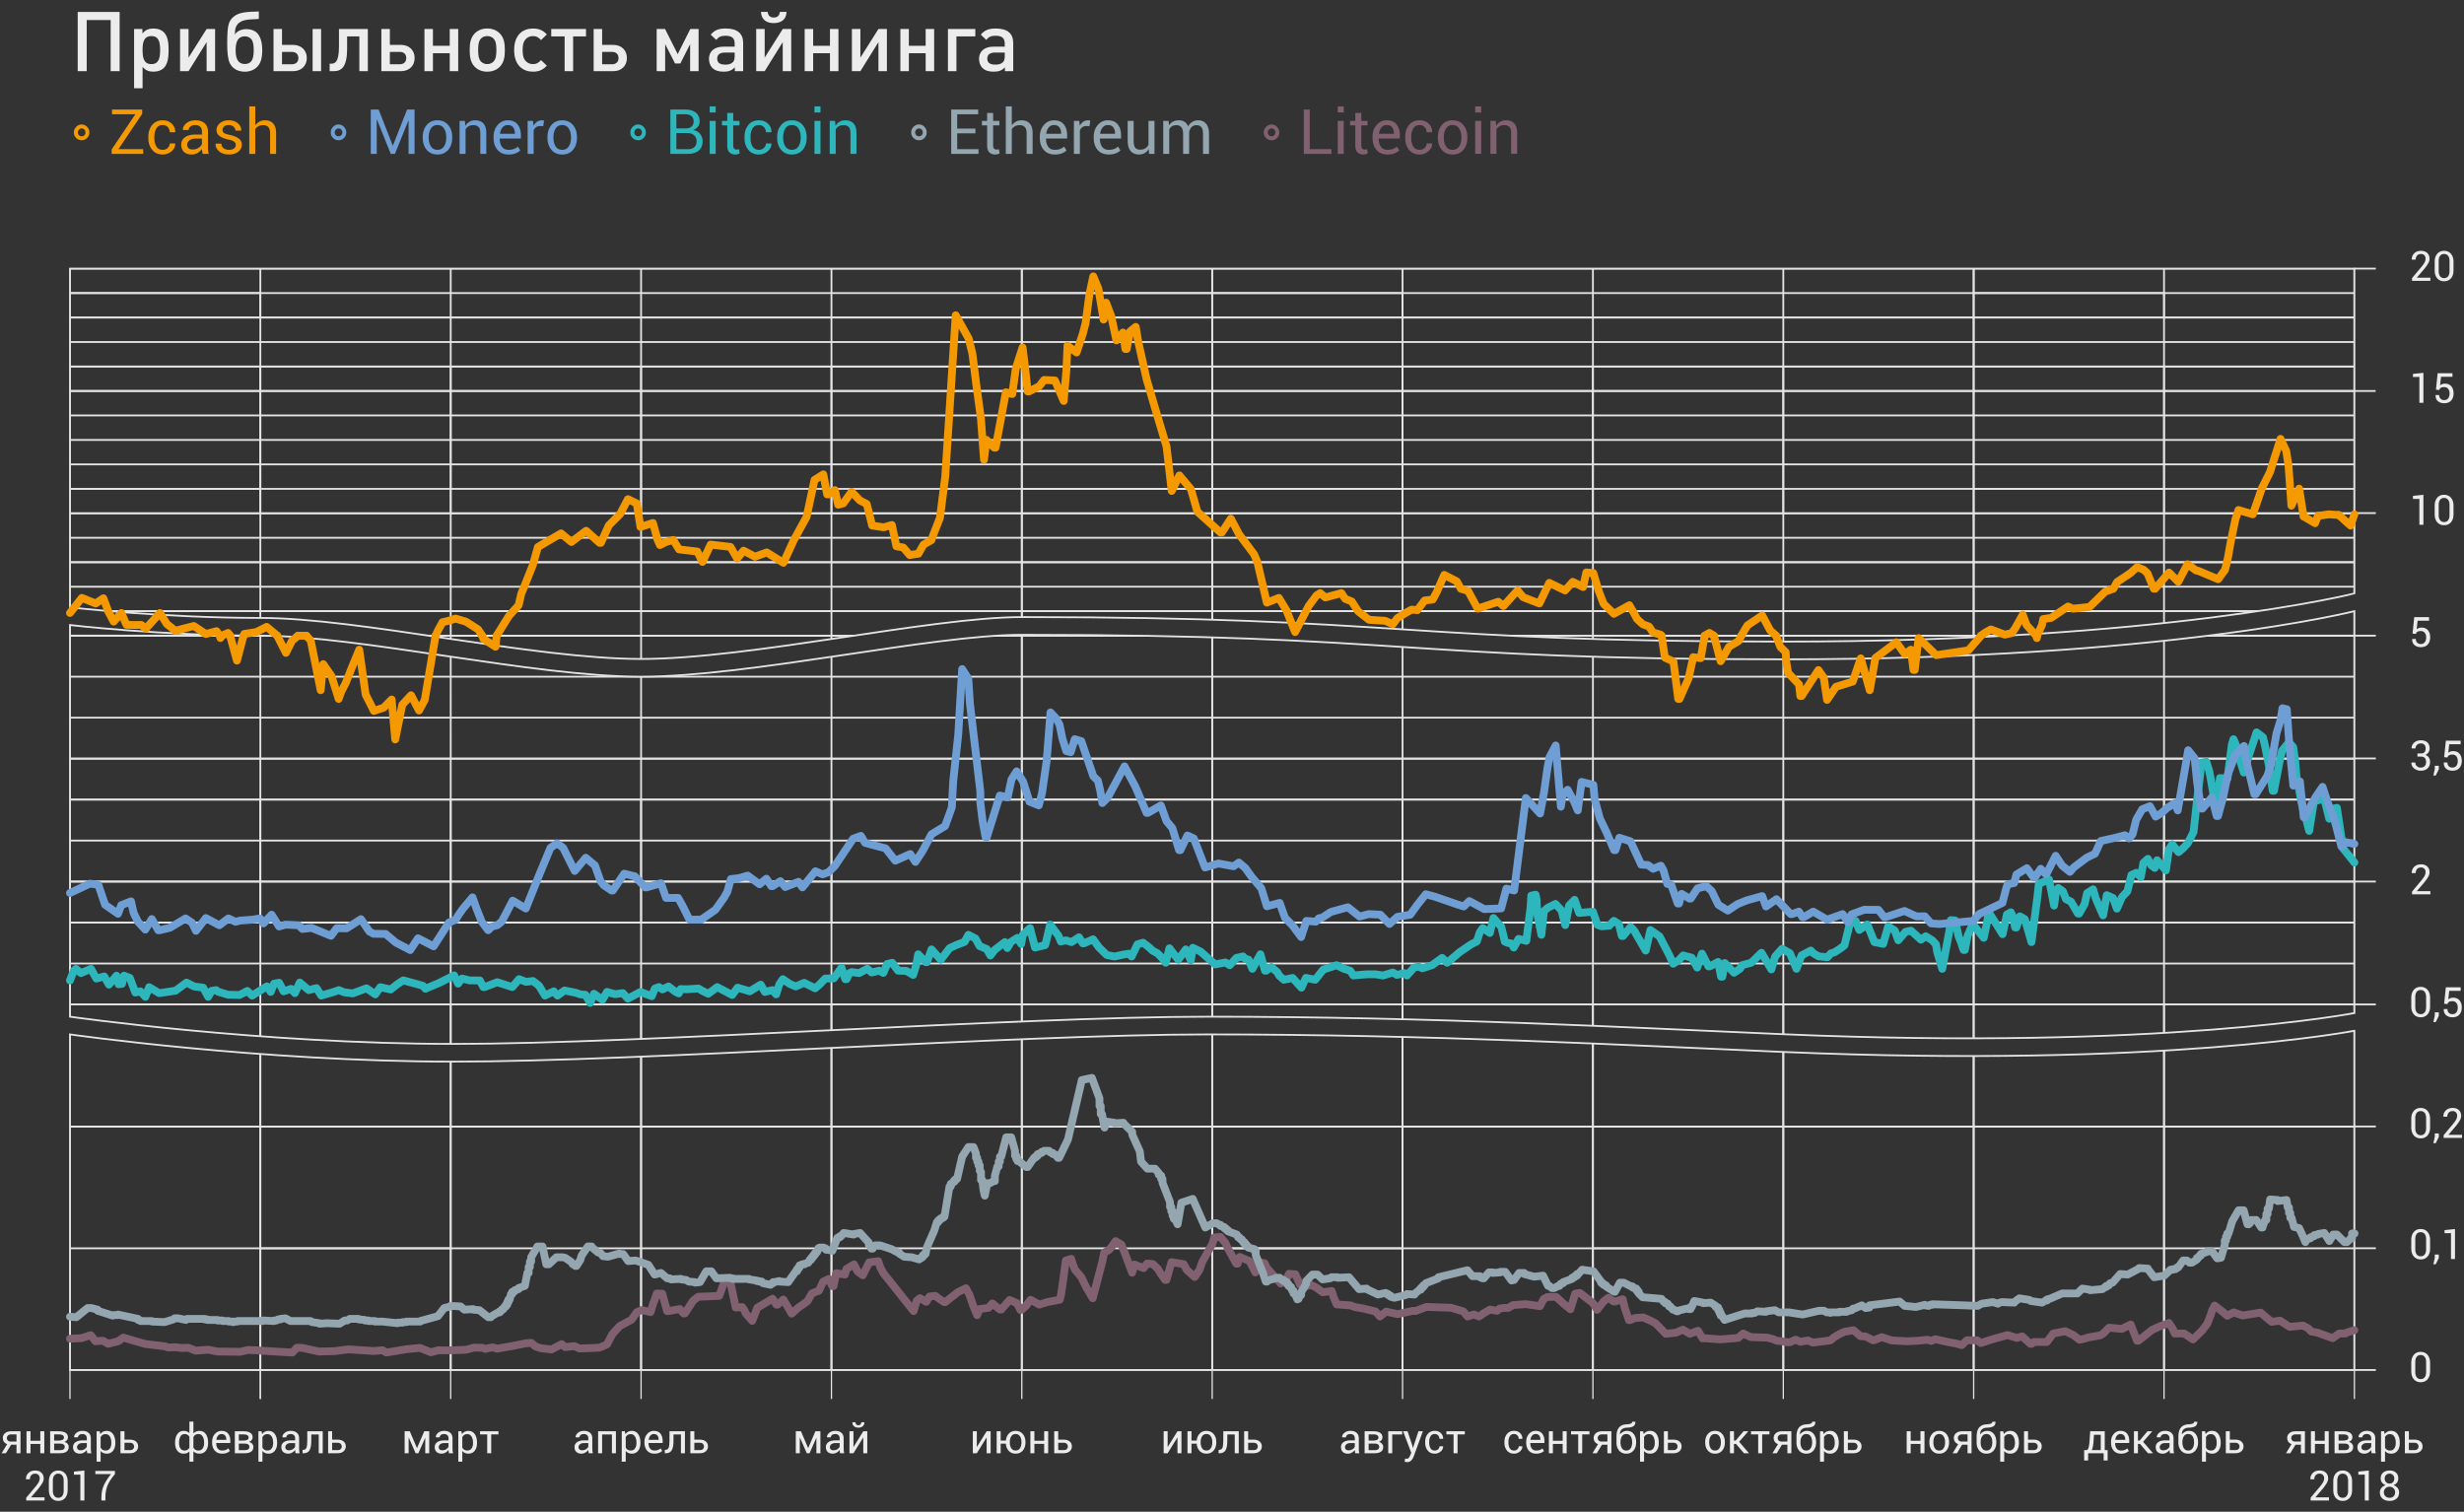 <svg xmlns="http://www.w3.org/2000/svg" xmlns:xlink="http://www.w3.org/1999/xlink" viewBox="0 0 474.138 290.885"><rect x="0" y="0" width="474.138" height="290.885" fill="#333333" stroke="none"/><path fill="#ECECEC" d="M467.614 263.875c0 .644-.163 1.152-.49 1.527s-.767.563-1.318.563c-.55 0-.99-.188-1.319-.563s-.494-.883-.494-1.527v-1.672c0-.638.163-1.145.49-1.523s.765-.567 1.315-.567c.552 0 .993.189 1.322.567s.494.885.494 1.523v1.672zm-.77-1.832c0-.41-.09-.731-.273-.969s-.44-.355-.773-.355c-.331 0-.586.118-.766.355s-.27.56-.27.969v1.988c0 .41.092.734.276.973s.44.36.768.36c.333 0 .59-.12.77-.358s.269-.564.269-.975v-1.988zM3.945 275.398v4.227h-.77v-1.64H2.134l-1 1.64H.305l1.07-1.754c-.269-.097-.475-.249-.62-.457s-.216-.45-.216-.723c0-.38.144-.69.432-.931s.684-.362 1.19-.362h1.784zM1.313 276.7c0 .188.063.348.19.48s.32.2.575.2h1.098v-1.383H2.16c-.278 0-.49.07-.633.21s-.214.303-.214.493zm7.21 2.925h-.77v-1.797H5.872v1.797h-.77v-4.227h.77v1.829h1.883v-1.829h.77v4.227zm1.129 0v-4.227h1.668c.558 0 .99.097 1.297.291s.461.486.461.873c0 .199-.06.375-.18.53s-.289.272-.507.353c.262.066.467.187.615.366s.22.381.22.61c0 .396-.143.696-.431.9s-.69.304-1.205.304H9.652zm.77-2.441h.902c.325 0 .572-.048.737-.145s.248-.242.248-.437c0-.2-.083-.352-.25-.454s-.413-.152-.739-.152h-.898v1.188zm0 .59v1.257h1.168c.284 0 .499-.053.644-.162s.22-.264.22-.467c0-.2-.074-.355-.22-.465s-.36-.164-.644-.164h-1.168zm6.371 1.851c-.026-.128-.046-.24-.06-.338s-.023-.196-.026-.295c-.144.203-.33.373-.56.51s-.479.205-.745.205c-.44 0-.775-.112-1.006-.338s-.345-.536-.345-.932c0-.403.163-.72.49-.947s.77-.342 1.33-.342h.836v-.418c0-.247-.075-.443-.227-.587s-.364-.217-.64-.217c-.25 0-.452.062-.606.187s-.23.275-.23.45l-.73.007-.008-.023c-.019-.308.126-.589.431-.844s.701-.383 1.186-.383c.48 0 .864.122 1.156.366s.438.594.438 1.052v2.035c0 .152.007.297.023.438s.044.278.086.414h-.793zm-1.277-.563c.278 0 .53-.07.754-.214s.37-.308.437-.493v-.687h-.863c-.31 0-.558.078-.744.234s-.28.34-.28.551c0 .188.059.336.176.445s.29.164.52.164zm6.679-1.39c0 .61-.145 1.1-.437 1.474s-.695.561-1.207.561c-.261 0-.49-.044-.686-.13s-.364-.219-.502-.393v2.066h-.77v-5.852h.59l.122.547c.137-.203.31-.358.515-.465s.446-.16.72-.16c.523 0 .93.208 1.22.623s.435.964.435 1.647v.082zm-.77-.082c0-.48-.094-.873-.282-1.182s-.467-.463-.834-.463c-.222 0-.41.05-.567.15s-.282.238-.379.413v2.043c.097.175.223.31.38.408s.347.146.573.146c.365 0 .641-.133.829-.4s.28-.611.28-1.033v-.082zm2.525-.582H25c.5 0 .889.12 1.166.36s.416.55.416.933c0 .386-.14.702-.42.951s-.667.373-1.162.373h-1.82v-4.227h.77v1.61zm0 .601v1.414H25c.276 0 .48-.066.611-.199s.198-.298.198-.496c0-.192-.067-.36-.2-.504s-.336-.215-.609-.215h-1.05zM8.574 288.717H5.043v-.528l1.785-2.128c.318-.386.533-.693.647-.92s.17-.458.17-.69c0-.263-.078-.478-.23-.646s-.367-.252-.638-.252c-.336 0-.591.102-.767.308s-.264.462-.264.77h-.742l-.008-.024c-.013-.463.142-.856.465-1.177s.762-.483 1.316-.483c.508 0 .908.14 1.2.422s.437.645.437 1.09c0 .3-.083.593-.248.879s-.417.645-.756 1.078l-1.433 1.68.007.02h2.59v.6zm4.449-2.008c0 .644-.163 1.152-.49 1.527s-.766.563-1.318.563c-.55 0-.99-.188-1.319-.563s-.494-.883-.494-1.527v-1.672c0-.638.163-1.145.49-1.523s.765-.567 1.315-.567c.552 0 .993.189 1.322.567s.494.885.494 1.523v1.672zm-.77-1.832c0-.41-.09-.731-.273-.969s-.44-.355-.773-.355c-.331 0-.586.118-.766.355s-.27.56-.27.969v1.988c0 .41.093.734.276.973s.44.36.768.36c.333 0 .59-.12.77-.358s.269-.564.269-.975v-1.988zm3.985 3.84h-.773v-4.977l-1.238.012v-.594l2.011-.21v5.769zm5.883-5.082c-.719.854-1.204 1.608-1.457 2.261s-.379 1.387-.379 2.2v.62h-.77v-.62c0-.86.159-1.634.475-2.323s.775-1.4 1.373-2.138h-3.015v-.606h3.773v.606zm11.566-6.045c0-.68.145-1.228.435-1.645s.697-.625 1.22-.625c.23 0 .437.036.622.108s.347.176.484.314v-2.21h.77v2.273c.143-.16.313-.28.51-.362s.42-.123.67-.123c.52 0 .926.208 1.216.623s.436.964.436 1.647v.082c0 .61-.146 1.1-.438 1.474s-.694.561-1.207.561c-.253 0-.477-.039-.676-.117s-.368-.193-.511-.344v2.004h-.77v-1.965c-.14.14-.302.246-.486.317s-.393.105-.627.105c-.516 0-.919-.186-1.211-.56s-.437-.866-.437-1.475v-.082zm.77.082c0 .427.087.772.263 1.037s.446.396.81.396c.211 0 .392-.046.541-.14s.276-.226.377-.395v-2.132c-.101-.16-.227-.285-.377-.375s-.327-.137-.533-.137c-.367 0-.64.155-.816.467s-.266.71-.266 1.197v.082zm4.823-.082c0-.482-.094-.88-.283-1.194s-.467-.47-.834-.47c-.222 0-.41.052-.566.154s-.283.243-.38.42v2.05c.097.176.223.311.38.409s.347.146.574.146c.364 0 .64-.132.828-.398s.281-.61.281-1.035v-.082zm3.465 2.117c-.606 0-1.08-.194-1.42-.582s-.51-.898-.51-1.531v-.172c0-.607.175-1.109.526-1.506s.778-.596 1.283-.596c.565 0 .99.176 1.272.528s.423.819.423 1.402v.406h-2.703l-.012.02c0 .425.094.768.282 1.033s.473.396.86.396c.26 0 .488-.037.685-.11s.365-.178.506-.307l.3.5c-.151.145-.35.268-.597.369s-.546.15-.895.15zm-.121-3.781c-.269 0-.49.103-.666.31s-.283.472-.322.795l.008.02h1.906v-.063c0-.307-.075-.561-.227-.761s-.384-.301-.699-.301zm2.563 3.699v-4.227h1.667c.558 0 .99.097 1.297.291s.461.486.461.873c0 .199-.06.375-.18.53s-.288.272-.507.353c.262.066.468.187.615.366s.22.381.22.61c0 .396-.143.696-.43.9s-.69.304-1.206.304h-1.937zm.77-2.441h.901c.326 0 .572-.048.737-.145s.248-.242.248-.437c0-.2-.083-.352-.25-.454s-.413-.152-.739-.152h-.898v1.188zm0 .59v1.257h1.167c.284 0 .499-.053.645-.162s.218-.264.218-.467c0-.2-.073-.355-.218-.465s-.36-.164-.645-.164h-1.168zm7.374-.102c0 .61-.145 1.1-.437 1.474s-.695.561-1.207.561c-.261 0-.49-.044-.686-.13s-.364-.219-.502-.393v2.066h-.77v-5.852h.59l.121.547c.138-.203.31-.358.516-.465s.445-.16.719-.16c.523 0 .93.208 1.22.623s.436.964.436 1.647v.082zm-.77-.082c0-.48-.094-.873-.283-1.182s-.466-.463-.834-.463c-.221 0-.41.05-.566.15s-.282.238-.379.413v2.043c.097.175.223.31.379.408s.348.146.574.146c.364 0 .64-.133.828-.4s.282-.611.282-1.033v-.082zm4.313 2.035c-.026-.128-.046-.24-.06-.338s-.023-.196-.026-.295c-.143.203-.33.373-.56.51s-.479.205-.745.205c-.44 0-.775-.112-1.005-.338s-.346-.536-.346-.932c0-.403.163-.72.49-.947s.77-.342 1.33-.342h.836v-.418c0-.247-.075-.443-.226-.587s-.365-.217-.641-.217c-.25 0-.452.062-.606.187s-.23.275-.23.45l-.73.007-.008-.023c-.019-.308.126-.589.431-.844s.701-.383 1.186-.383c.48 0 .864.122 1.156.366s.438.594.438 1.052v2.035c0 .152.007.297.023.438s.044.278.086.414h-.793zm-1.277-.563c.278 0 .53-.07.754-.214s.37-.308.437-.493v-.687h-.863c-.31 0-.558.078-.744.234s-.28.34-.28.551c0 .188.059.336.176.445s.29.164.52.164zm6.503-3.664v4.227h-.769v-3.617h-1.43v1.195c0 .833-.11 1.445-.332 1.836s-.598.586-1.132.586h-.22l.016-.656.16-.004c.274 0 .464-.134.573-.4s.162-.721.162-1.362v-1.805H62.1zm1.81 1.61h1.05c.5 0 .889.12 1.166.36s.416.55.416.933c0 .386-.14.702-.42.951s-.667.373-1.162.373h-1.82v-4.227h.77v1.61zm0 .601v1.414h1.05c.276 0 .48-.066.611-.199s.198-.298.198-.496c0-.192-.067-.36-.2-.504s-.336-.215-.609-.215h-1.05zm16.32 1.008h.024l1.383-3.219h.96v4.227h-.769v-2.934l-.023-.007-1.297 2.941h-.531l-1.32-3.008-.024.008v3h-.77v-4.227h.992l1.375 3.22zm6.16 1.008c-.026-.128-.045-.24-.06-.338s-.022-.196-.025-.295c-.144.203-.33.373-.56.51s-.48.205-.745.205c-.44 0-.775-.112-1.006-.338s-.346-.536-.346-.931c0-.404.164-.72.49-.948s.771-.342 1.33-.342h.837v-.418c0-.247-.076-.443-.227-.587s-.364-.217-.64-.217c-.25 0-.453.062-.606.187s-.23.275-.23.45l-.73.007-.009-.023c-.018-.308.126-.589.432-.844s.701-.383 1.185-.383c.48 0 .865.122 1.157.366s.437.594.437 1.052v2.035c0 .152.008.297.024.438s.044.278.086.414h-.793zm-1.277-.563c.279 0 .53-.07.754-.214s.37-.308.438-.493v-.687h-.864c-.31 0-.557.078-.744.234s-.279.34-.279.551c0 .188.059.336.176.445s.29.164.52.164zm6.68-1.39c0 .61-.146 1.1-.438 1.474s-.694.561-1.207.561c-.26 0-.489-.044-.685-.13s-.364-.219-.502-.393v2.066h-.77v-5.852h.59l.121.547c.138-.203.31-.358.516-.465s.445-.16.719-.16c.523 0 .93.208 1.22.623s.436.964.436 1.647v.082zm-.77-.082c0-.48-.094-.873-.283-1.182s-.467-.463-.834-.463c-.221 0-.41.05-.566.15s-.282.238-.38.413v2.043c.098.175.224.31.38.408s.347.146.574.146c.364 0 .64-.133.828-.4s.281-.611.281-1.033v-.082zm4.891-1.594H94.52v3.629h-.77v-3.629h-1.375v-.598h3.54v.598zm17.377 3.629c-.026-.128-.046-.24-.06-.338s-.023-.196-.026-.295c-.143.203-.33.373-.56.51s-.479.205-.745.205c-.44 0-.775-.112-1.005-.338s-.346-.536-.346-.932c0-.403.163-.72.49-.947s.77-.342 1.33-.342h.836v-.418c0-.247-.075-.443-.226-.587s-.365-.217-.641-.217c-.25 0-.452.062-.606.187s-.23.275-.23.45l-.73.007-.008-.023c-.019-.308.126-.589.431-.844s.701-.383 1.186-.383c.48 0 .864.122 1.156.366s.438.594.438 1.052v2.035c0 .152.007.297.023.438s.044.278.086.414h-.793zm-1.277-.563c.278 0 .53-.07.754-.214s.37-.308.437-.493v-.687h-.863c-.31 0-.558.078-.744.234s-.28.34-.28.551c0 .188.059.336.176.445s.29.164.52.164zm6.504.563h-.77v-3.617h-1.887v3.617h-.77v-4.227h3.427v4.227zm4.722-1.953c0 .61-.145 1.1-.437 1.474s-.695.561-1.207.561c-.261 0-.49-.044-.686-.13s-.364-.219-.502-.393v2.066h-.77v-5.852h.59l.122.547c.137-.203.31-.358.515-.465s.446-.16.719-.16c.523 0 .93.208 1.22.623s.436.964.436 1.647v.082zm-.77-.082c0-.48-.094-.873-.283-1.182s-.466-.463-.833-.463c-.222 0-.41.05-.567.15s-.282.238-.379.413v2.043c.097.175.223.31.38.408s.347.146.573.146c.365 0 .641-.133.828-.4s.282-.611.282-1.033v-.082zm3.466 2.117c-.607 0-1.08-.194-1.42-.582s-.51-.898-.51-1.531v-.172c0-.607.175-1.109.525-1.506s.779-.596 1.283-.596c.566 0 .99.176 1.272.528s.424.819.424 1.402v.406h-2.703l-.012.02c0 .425.094.768.281 1.033s.474.396.86.396c.26 0 .489-.037.685-.11s.365-.178.506-.307l.3.5c-.15.145-.35.268-.597.369s-.546.15-.894.15zm-.122-3.781c-.268 0-.49.103-.666.31s-.283.472-.322.795l.008.02h1.906v-.063c0-.307-.075-.561-.226-.761s-.384-.301-.7-.301zm5.985-.528v4.227h-.77v-3.617h-1.43v1.195c0 .833-.11 1.445-.331 1.836s-.6.586-1.133.586h-.219l.016-.656.16-.004c.273 0 .464-.134.572-.4s.162-.721.162-1.362v-1.805h2.973zm1.808 1.61h1.051c.5 0 .889.12 1.166.36s.416.55.416.933c0 .386-.14.702-.42.951s-.667.373-1.162.373h-1.82v-4.227h.77v1.61zm0 .601v1.414h1.051c.277 0 .48-.066.612-.199s.197-.298.197-.496c0-.192-.067-.36-.2-.504s-.335-.215-.609-.215h-1.05zm21.893 1.008h.023l1.383-3.219h.961v4.227h-.77v-2.934l-.023-.007-1.297 2.941h-.53l-1.321-3.008-.024.008v3h-.77v-4.227h.993l1.375 3.22zm6.16 1.008c-.026-.128-.046-.24-.06-.338s-.023-.196-.026-.295c-.143.203-.33.373-.56.51s-.479.205-.744.205c-.44 0-.776-.112-1.006-.338s-.346-.536-.346-.932c0-.403.163-.72.49-.947s.77-.342 1.33-.342h.836v-.418c0-.247-.075-.443-.226-.587s-.365-.217-.641-.217c-.25 0-.452.062-.605.187s-.23.275-.23.45l-.731.007-.008-.023c-.019-.308.126-.589.431-.844s.702-.383 1.186-.383c.48 0 .864.122 1.156.366s.438.594.438 1.052v2.035c0 .152.008.297.023.438s.044.278.086.414h-.793zm-1.277-.563c.278 0 .53-.07.754-.214s.37-.308.437-.493v-.687h-.863c-.31 0-.558.078-.744.234s-.28.34-.28.551c0 .188.06.336.176.445s.29.164.52.164zm5.734-3.664h.77v4.227h-.77v-3l-.023-.008-1.867 3.008h-.766v-4.227h.766v3l.023.008 1.867-3.008zm.203-1.738l.008.024c.01.301-.09.547-.3.738s-.496.285-.852.285c-.36 0-.645-.095-.856-.285s-.31-.437-.297-.738l.008-.024h.59c0 .172.044.312.133.418s.23.16.422.16c.187 0 .327-.053.418-.162s.136-.247.136-.416h.59zm23.534 1.738h.77v4.227h-.77v-3l-.023-.008-1.867 3.008h-.766v-4.227h.766v3l.023.008 1.867-3.008zm2.7 1.786h1c.051-.552.244-1.001.576-1.346s.765-.518 1.299-.518c.586 0 1.049.202 1.388.606s.51.919.51 1.547v.086c0 .63-.169 1.145-.508 1.546s-.8.602-1.382.602c-.547 0-.988-.178-1.323-.533s-.522-.819-.564-1.389h-.996v1.84h-.77v-4.227h.77v1.786zm1.758.375c0 .448.094.817.283 1.109s.47.437.842.437c.367 0 .645-.145.835-.437s.286-.661.286-1.11v-.085c0-.443-.096-.812-.287-1.106s-.472-.441-.842-.441c-.367 0-.646.147-.834.441s-.283.663-.283 1.106v.086zm7.382 2.066h-.77v-1.797h-1.882v1.797h-.77v-4.227h.77v1.829h1.883v-1.829h.77v4.227zm1.934-2.617h1.05c.5 0 .89.12 1.167.36s.416.55.416.933c0 .386-.14.702-.42.951s-.667.373-1.162.373h-1.82v-4.227h.769v1.61zm0 .601v1.414h1.05c.277 0 .48-.066.612-.199s.197-.298.197-.496c0-.192-.066-.36-.199-.504s-.336-.215-.61-.215h-1.05zm22.945-2.211h.77v4.227h-.77v-3l-.023-.008-1.867 3.008h-.766v-4.227h.766v3l.023.008 1.867-3.008zm2.699 1.786h1c.052-.552.245-1.001.577-1.346s.764-.518 1.298-.518c.586 0 1.05.202 1.39.606s.509.919.509 1.547v.086c0 .63-.169 1.145-.508 1.546s-.8.602-1.383.602c-.547 0-.987-.178-1.322-.533s-.522-.819-.564-1.389h-.997v1.84h-.77v-4.227h.77v1.786zm1.758.375c0 .448.095.817.283 1.109s.47.437.842.437c.367 0 .646-.145.836-.437s.285-.661.285-1.11v-.085c0-.443-.095-.812-.287-1.106s-.471-.441-.842-.441c-.367 0-.645.147-.834.441s-.283.663-.283 1.106v.086zm7.336-2.161v4.227h-.77v-3.617h-1.429v1.195c0 .833-.11 1.445-.332 1.836s-.599.586-1.133.586h-.219l.016-.656.16-.004c.274 0 .464-.134.572-.4s.163-.721.163-1.362v-1.805h2.972zm1.809 1.61h1.05c.5 0 .89.12 1.167.36s.416.55.416.933c0 .386-.14.702-.42.951s-.667.373-1.162.373h-1.82v-4.227h.769v1.61zm0 .601v1.414h1.05c.277 0 .48-.066.612-.199s.197-.298.197-.496c0-.192-.066-.36-.199-.504s-.336-.215-.61-.215h-1.05zM21.293 13.696V3.853h-4.61v9.843h-1.729V2.3h8.067v11.396h-1.728zm10.239-.624c-.447.448-1.136.72-1.969.72-.864 0-1.536-.208-2.128-.928v4.114h-1.632V5.58h1.6v.864c.609-.736 1.28-.96 2.145-.96.832 0 1.537.272 1.984.72.785.8.913 2.097.913 3.426 0 1.328-.128 2.64-.913 3.441zm-2.4-6.13c-1.488 0-1.697 1.248-1.697 2.689 0 1.44.209 2.705 1.697 2.705 1.472 0 1.68-1.265 1.68-2.705 0-1.441-.208-2.69-1.68-2.69zm10.624 6.754V8.11l-3.474 5.586H34.65V5.581h1.632v5.506l3.474-5.506h1.633v8.115h-1.633zm4.446-1.584c-.384-.817-.48-2.225-.48-3.586 0-3.521.192-4.418 1.216-5.298 1.04-.912 2.673-.96 4.867-1.024v1.44c-1.057.096-2.705-.016-3.634.625-.769.512-.977 1.232-.977 2.384.353-.64 1.25-1.056 2.226-1.056.784 0 1.504.24 1.984.688.721.673 1.057 1.889 1.057 3.33 0 1.616-.288 2.545-.992 3.265-.56.576-1.41.912-2.337.912-1.345 0-2.434-.592-2.93-1.68zm4.113-.273c.337-.4.513-1.072.513-2.16s-.144-1.777-.496-2.177c-.305-.336-.752-.512-1.217-.512-.496 0-.928.16-1.232.512-.336.384-.544 1.072-.544 2.144 0 1.153.208 1.777.576 2.193.304.32.72.48 1.2.48.448 0 .897-.143 1.2-.48zm8.08 1.857h-3.761V5.581h1.632v3.057h2.129c1.569 0 2.641 1.025 2.641 2.53 0 1.504-1.072 2.528-2.641 2.528zm-.272-3.713h-1.857v2.385h1.857c.816 0 1.296-.449 1.296-1.2 0-.737-.48-1.185-1.296-1.185zm4.033 3.713V5.581h1.633v8.115h-1.633zm8.99 0v-6.69h-2.352v2.352c0 3.442-1.009 4.338-2.593 4.338h-.768v-1.44h.255c.705 0 1.538-.16 1.538-3.298V5.581h5.553v8.115h-1.633zm8.017 0h-3.777V5.581h1.632v3.057h2.145c1.568 0 2.625 1.025 2.625 2.53 0 1.504-1.057 2.528-2.625 2.528zm-.272-3.713h-1.873v2.385h1.873c.816 0 1.28-.449 1.28-1.2 0-.737-.464-1.185-1.28-1.185zm9.649 3.713V10.24h-3.234v3.457h-1.632V5.581h1.632v3.233h3.233V5.581h1.633v8.115h-1.633zm9.648-.864c-.529.544-1.329.96-2.433.96s-1.889-.416-2.417-.96c-.769-.8-.961-1.825-.961-3.201 0-1.361.192-2.385.96-3.186.53-.544 1.313-.96 2.418-.96s1.904.416 2.433.96c.768.8.96 1.825.96 3.186 0 1.376-.192 2.4-.96 3.201zm-1.233-5.426c-.304-.304-.72-.465-1.2-.465s-.881.16-1.185.465c-.496.496-.56 1.344-.56 2.225s.064 1.728.56 2.224c.304.305.704.48 1.185.48.48 0 .896-.175 1.2-.48.496-.496.56-1.344.56-2.224s-.064-1.73-.56-2.225zm7.6 6.386c-1.826 0-3.618-1.12-3.618-4.161 0-3.042 1.792-4.146 3.618-4.146 1.12 0 1.904.32 2.673 1.137l-1.12 1.088c-.513-.56-.914-.769-1.553-.769-.624 0-1.153.257-1.505.72-.353.449-.48 1.025-.48 1.97 0 .944.127 1.536.48 1.984.352.465.88.72 1.505.72.64 0 1.04-.208 1.552-.768l1.12 1.073c-.768.816-1.552 1.152-2.672 1.152zm7.727-6.787v6.691h-1.633v-6.69h-2.577V5.58h6.692v1.424h-2.482zm7.728 6.691h-3.777V5.581h1.632v3.057h2.146c1.568 0 2.625 1.025 2.625 2.53 0 1.504-1.057 2.528-2.625 2.528zm-.272-3.713h-1.873v2.385h1.873c.817 0 1.28-.449 1.28-1.2 0-.737-.463-1.185-1.28-1.185zm15.058 3.713V8.494l-1.873 3.714h-1.025l-1.905-3.714v5.202h-1.632V5.581h1.617l2.432 4.834 2.417-4.834h1.602v8.115h-1.633zm8.606 0v-.736c-.591.592-1.152.832-2.16.832-1.009 0-1.68-.24-2.178-.736-.416-.432-.64-1.056-.64-1.744 0-1.361.945-2.337 2.818-2.337h2.128v-.577c0-1.04-.496-1.52-1.776-1.52-.865 0-1.313.224-1.777.8l-1.056-1.009c.752-.896 1.537-1.184 2.897-1.184 2.24 0 3.345.96 3.345 2.785v5.426h-1.6zm-.032-3.585h-1.872c-.992 0-1.49.416-1.49 1.168s.466 1.153 1.538 1.153c.576 0 1.04-.064 1.473-.464.255-.24.351-.625.351-1.2v-.657zm9.248 3.585V8.11l-3.473 5.586h-1.632V5.581h1.632v5.506l3.473-5.506h1.633v8.115h-1.633zm-1.728-9.252c-1.297 0-2.385-.576-2.465-2.16h1.297c.063.752.496 1.088 1.168 1.088s1.104-.336 1.169-1.088h1.295c-.063 1.584-1.167 2.16-2.464 2.16zm10.816 9.252V10.24h-3.233v3.457h-1.632V5.581h1.632v3.233h3.233V5.581h1.633v8.115h-1.633zm9.328 0V8.11l-3.473 5.586h-1.632V5.581h1.632v5.506l3.473-5.506h1.633v8.115h-1.633zm9.088 0V10.24h-3.233v3.457h-1.632V5.581h1.632v3.233h3.233V5.581h1.633v8.115h-1.633zm5.919-6.691v6.691h-1.633V5.581h5.267v1.424h-3.634zm9.329 6.691v-.736c-.592.592-1.152.832-2.16.832-1.009 0-1.68-.24-2.178-.736-.416-.432-.64-1.056-.64-1.744 0-1.361.945-2.337 2.818-2.337h2.129v-.577c0-1.04-.497-1.52-1.777-1.52-.865 0-1.313.224-1.777.8l-1.056-1.009c.751-.896 1.536-1.184 2.897-1.184 2.24 0 3.345.96 3.345 2.785v5.426h-1.6zm-.031-3.585h-1.873c-.992 0-1.49.416-1.49 1.168s.465 1.153 1.538 1.153c.576 0 1.04-.064 1.472-.464.256-.24.353-.625.353-1.2v-.657z"/><path fill="#F59900" d="M14.216 25.481c0-.414.148-.772.445-1.075s.65-.454 1.06-.454c.403 0 .75.152 1.04.454s.437.661.437 1.075c0 .422-.144.779-.433 1.07s-.637.436-1.043.436c-.414 0-.769-.145-1.064-.436s-.442-.648-.442-1.07zm.767 0a.722.722 0 0 0 .739.744c.203 0 .374-.07.512-.21s.208-.319.208-.534-.07-.395-.21-.542-.311-.22-.51-.22a.744.744 0 0 0-.738.762zm7.805 3.223h4.77v.902h-6.07v-.855l4.558-6.768h-4.494v-.908h5.812v.826l-4.576 6.803zm8.543.123c.356 0 .666-.118.932-.354s.398-.527.398-.87h1.043l.018.035c.015.547-.22 1.032-.703 1.456s-1.047.635-1.688.635c-.89 0-1.578-.302-2.062-.908s-.727-1.36-.727-2.261v-.247c0-.894.243-1.645.73-2.252s1.172-.912 2.06-.912c.706 0 1.285.22 1.736.657s.67.974.654 1.611l-.012.035h-1.049c0-.387-.126-.716-.378-.987s-.57-.407-.952-.407c-.566 0-.98.22-1.24.659s-.389.971-.389 1.596v.247c0 .636.128 1.173.384 1.61s.67.657 1.245.657zm7.659.779c-.04-.191-.07-.36-.092-.506s-.034-.294-.038-.443c-.214.305-.495.56-.84.765s-.718.307-1.117.307c-.66 0-1.163-.168-1.508-.506s-.519-.804-.519-1.398c0-.605.245-1.079.735-1.42s1.156-.513 1.995-.513h1.254v-.627c0-.371-.113-.665-.34-.882s-.546-.325-.96-.325c-.375 0-.678.093-.909.28s-.345.413-.345.675l-1.096.011-.012-.035c-.027-.46.189-.883.648-1.265s1.051-.575 1.778-.575c.719 0 1.297.183 1.734.548s.657.892.657 1.58v3.052c0 .227.011.445.035.656s.066.418.129.621h-1.19zm-1.917-.843c.418 0 .795-.108 1.131-.323s.555-.46.656-.738v-1.031h-1.295c-.464 0-.836.117-1.116.351s-.419.51-.419.827c0 .28.088.504.264.668s.435.246.78.246zm8.303-.862c0-.254-.097-.46-.29-.62s-.56-.302-1.099-.423c-.746-.16-1.319-.384-1.72-.673s-.6-.676-.6-1.16c0-.516.22-.958.66-1.325s1.008-.55 1.707-.55c.719 0 1.301.195 1.746.585s.658.846.639 1.366l-.012.035h-1.101c0-.274-.12-.522-.36-.744s-.545-.334-.912-.334c-.406 0-.71.091-.911.275s-.302.402-.302.656c0 .25.087.444.261.58s.532.262 1.075.375c.778.164 1.367.397 1.77.698s.603.693.603 1.177c0 .563-.227 1.022-.682 1.377s-1.05.533-1.785.533c-.808 0-1.445-.205-1.91-.615s-.685-.888-.662-1.435l.012-.035h1.101c.02.41.172.71.458.899s.619.284 1.001.284c.41 0 .732-.087.964-.26s.349-.396.349-.666zm3.744-3.785c.219-.304.487-.542.806-.712s.67-.255 1.057-.255c.676 0 1.203.204 1.58.61s.565 1.031.565 1.875v3.972h-1.154v-3.984c0-.523-.113-.91-.337-1.16s-.56-.375-1.005-.375c-.344 0-.643.067-.897.202s-.459.323-.615.565v4.752h-1.154v-9.14h1.154v3.65z"/><path fill="#6E9ED4" d="M63.646 25.481c0-.414.148-.772.445-1.075s.65-.454 1.06-.454c.403 0 .75.152 1.04.454s.437.661.437 1.075c0 .422-.145.779-.434 1.07s-.636.436-1.043.436c-.414 0-.768-.145-1.063-.436s-.442-.648-.442-1.07zm.767 0c0 .215.071.393.214.534s.317.21.524.21c.203 0 .374-.07.513-.21s.208-.319.208-.534-.07-.395-.21-.542-.311-.22-.51-.22a.744.744 0 0 0-.738.762zm11.162 2.526h.035l2.725-6.932h1.436v8.531h-1.155v-6.392l-.035-.006-2.584 6.398h-.803l-2.66-6.609-.035.006v6.603h-1.154v-8.53h1.517l2.713 6.93zm5.765-1.629c0-.938.255-1.71.763-2.317s1.197-.912 2.068-.912c.879 0 1.573.303 2.083.909s.765 1.379.765 2.32v.129c0 .945-.254 1.719-.762 2.32s-1.2.902-2.074.902-1.568-.301-2.078-.905-.764-1.376-.764-2.317v-.13zm1.155.129c0 .672.142 1.226.425 1.664s.704.656 1.263.656c.55 0 .968-.219 1.254-.656s.427-.992.427-1.664v-.13c0-.663-.143-1.216-.43-1.657s-.708-.662-1.263-.662c-.55 0-.968.22-1.251.662s-.425.994-.425 1.658v.129zm6.967-3.24l.082.943c.21-.336.476-.597.794-.782s.68-.279 1.087-.279c.683 0 1.213.2 1.588.601s.562 1.019.562 1.854v4.002h-1.154v-3.978c0-.559-.11-.955-.331-1.19s-.558-.351-1.01-.351c-.356 0-.658.071-.906.214s-.445.343-.589.6v4.705h-1.154v-6.34h1.03zm8.414 6.463c-.91 0-1.62-.292-2.13-.874s-.765-1.347-.765-2.296v-.258c0-.91.263-1.663.789-2.259s1.167-.894 1.924-.894c.848 0 1.484.264 1.908.791s.635 1.229.635 2.104v.61h-4.054l-.018.029c0 .636.14 1.153.422 1.55s.71.594 1.289.594c.39 0 .733-.056 1.028-.167s.548-.264.76-.46l.45.75c-.226.219-.525.404-.896.554s-.819.225-1.342.225zm-.182-5.672c-.402 0-.735.155-.999.465s-.424.708-.483 1.193l.012.03h2.859v-.095c0-.46-.113-.841-.34-1.142s-.576-.451-1.049-.451zm6.838.228l-.592-.035c-.304 0-.561.072-.77.217s-.37.347-.483.61v4.528h-1.155v-6.34h1.031l.112.926c.18-.328.401-.584.665-.767s.567-.276.911-.276a1.512 1.512 0 0 1 .44.064l-.159 1.073zm.815 2.092c0-.938.254-1.71.761-2.317s1.198-.912 2.069-.912c.879 0 1.573.303 2.083.909s.764 1.379.764 2.32v.129c0 .945-.253 1.719-.761 2.32s-1.2.902-2.075.902-1.567-.301-2.077-.905-.764-1.376-.764-2.317v-.13zm1.154.129c0 .672.142 1.226.425 1.664s.704.656 1.262.656c.551 0 .97-.219 1.254-.656s.428-.992.428-1.664v-.13c0-.663-.143-1.216-.43-1.657s-.709-.662-1.263-.662c-.551 0-.968.22-1.251.662s-.425.994-.425 1.658v.129z"/><path fill="#2DB7BC" d="M121.296 25.481c0-.414.148-.772.445-1.075s.65-.454 1.06-.454c.403 0 .75.152 1.04.454s.437.661.437 1.075c0 .422-.144.779-.433 1.07s-.637.436-1.043.436c-.414 0-.769-.145-1.064-.436s-.442-.648-.442-1.07zm.767 0a.722.722 0 0 0 .739.744c.203 0 .374-.07.512-.21s.208-.319.208-.534-.07-.395-.21-.542-.311-.22-.51-.22a.744.744 0 0 0-.738.762zm6.932 4.125v-8.53h2.783c.89 0 1.588.192 2.092.576s.756.962.756 1.732c0 .367-.113.696-.34.987s-.527.513-.902.665c.558.078 1 .32 1.327.727s.49.884.49 1.435c0 .781-.255 1.378-.763 1.79s-1.195.618-2.062.618h-3.38zm1.154-4.904h1.87c.43 0 .779-.118 1.048-.354s.405-.566.405-.988c0-.46-.146-.805-.437-1.034s-.71-.343-1.257-.343h-1.629v2.72zm0 .902v3.1h2.227c.527 0 .936-.13 1.228-.39s.436-.627.436-1.104c0-.473-.148-.854-.445-1.143s-.698-.443-1.201-.463h-2.245zm7.565-3.96h-1.154v-1.178h1.154v1.178zm0 7.962h-1.154v-6.34h1.154v6.34zm3.381-7.869v1.53h1.2v.855h-1.2v3.85c0 .297.061.506.184.627s.286.181.49.181a1.557 1.557 0 0 0 .428-.082l.157.791c-.085.07-.212.128-.38.173s-.334.067-.498.067c-.47 0-.842-.141-1.12-.424s-.416-.728-.416-1.333v-3.85h-1.007v-.855h1.007v-1.53h1.155zm4.957 7.09c.355 0 .666-.118.931-.354s.399-.527.399-.87h1.043l.017.035c.016.547-.218 1.032-.703 1.456s-1.047.635-1.687.635c-.89 0-1.578-.302-2.063-.908s-.726-1.36-.726-2.261v-.247c0-.894.243-1.645.73-2.252s1.172-.912 2.059-.912c.707 0 1.286.22 1.737.657s.669.974.653 1.611l-.011.035h-1.05c0-.387-.125-.716-.377-.987s-.57-.407-.952-.407c-.567 0-.98.22-1.24.659s-.39.971-.39 1.596v.247c0 .636.129 1.173.385 1.61s.67.657 1.245.657zm3.492-2.449c0-.938.254-1.71.762-2.317s1.197-.912 2.068-.912c.879 0 1.573.303 2.083.909s.765 1.379.765 2.32v.129c0 .945-.254 1.719-.762 2.32s-1.2.902-2.074.902-1.568-.301-2.077-.905-.765-1.376-.765-2.317v-.13zm1.154.129c0 .672.142 1.226.425 1.664s.704.656 1.263.656c.55 0 .968-.219 1.254-.656s.427-.992.427-1.664v-.13c0-.663-.143-1.216-.43-1.657s-.708-.662-1.263-.662c-.55 0-.968.22-1.251.662s-.425.994-.425 1.658v.129zm7.184-4.863h-1.154v-1.178h1.154v1.178zm0 7.962h-1.154v-6.34h1.154v6.34zm2.806-6.339l.083.943c.21-.336.475-.597.793-.782s.681-.279 1.087-.279c.684 0 1.213.2 1.588.601s.563 1.019.563 1.854v4.002h-1.155v-3.978c0-.559-.11-.955-.33-1.19s-.558-.351-1.011-.351c-.356 0-.658.071-.906.214s-.444.343-.588.6v4.705h-1.155v-6.34h1.031z"/><path fill="#94A6B0" d="M175.337 25.481c0-.414.148-.772.445-1.075s.65-.454 1.06-.454c.403 0 .75.152 1.04.454s.437.661.437 1.075c0 .422-.144.779-.433 1.07s-.637.436-1.043.436c-.414 0-.769-.145-1.064-.436s-.442-.648-.442-1.07zm.767 0a.722.722 0 0 0 .739.744c.203 0 .374-.07.512-.21s.208-.319.208-.534-.07-.395-.21-.542-.311-.22-.51-.22a.744.744 0 0 0-.738.762zm11.59.17h-3.504v3.053h4.102v.902h-5.256v-8.53h5.192v.907h-4.038v2.76h3.504v.908zm3.41-3.914v1.53h1.202v.855h-1.202v3.85c0 .297.062.506.185.627s.286.181.49.181a1.557 1.557 0 0 0 .428-.082l.157.791c-.086.07-.213.128-.38.173s-.335.067-.499.067c-.468 0-.841-.141-1.119-.424s-.416-.728-.416-1.333v-3.85h-1.008v-.855h1.008v-1.53h1.154zm3.592 2.379c.219-.304.488-.542.806-.712s.67-.255 1.058-.255c.675 0 1.202.204 1.579.61s.565 1.031.565 1.875v3.972h-1.154v-3.984c0-.523-.112-.91-.337-1.16s-.56-.375-1.005-.375c-.344 0-.643.067-.896.202s-.46.323-.616.565v4.752h-1.154v-9.14h1.154v3.65zm8.291 5.614c-.91 0-1.62-.292-2.13-.874s-.764-1.347-.764-2.296v-.258c0-.91.262-1.663.788-2.259s1.167-.894 1.925-.894c.847 0 1.483.264 1.907.791s.636 1.229.636 2.104v.61h-4.055l-.018.029c0 .636.141 1.153.422 1.55s.711.594 1.29.594c.39 0 .733-.056 1.028-.167s.547-.264.758-.46l.452.75c-.227.219-.526.404-.897.554s-.818.225-1.342.225zm-.181-5.672c-.403 0-.736.155-1 .465s-.424.708-.483 1.193l.012.03h2.86v-.095c0-.46-.114-.841-.34-1.142s-.577-.451-1.05-.451zm6.838.228l-.592-.035c-.305 0-.562.072-.77.217s-.37.347-.484.61v4.528h-1.154v-6.34h1.03l.112.926c.18-.328.402-.584.665-.767s.568-.276.911-.276a1.512 1.512 0 0 1 .44.064l-.158 1.073zm3.714 5.444c-.91 0-1.62-.292-2.13-.874s-.764-1.347-.764-2.296v-.258c0-.91.263-1.663.788-2.259s1.167-.894 1.925-.894c.847 0 1.483.264 1.907.791s.636 1.229.636 2.104v.61h-4.055l-.018.029c0 .636.141 1.153.422 1.55s.711.594 1.29.594c.39 0 .733-.056 1.028-.167s.548-.264.759-.46l.45.75c-.226.219-.525.404-.896.554s-.818.225-1.342.225zm-.181-5.672c-.403 0-.736.155-1 .465s-.424.708-.483 1.193l.012.03h2.86v-.095c0-.46-.114-.841-.34-1.142s-.577-.451-1.05-.451zm7.863 4.611c-.2.34-.455.602-.768.785s-.673.275-1.084.275c-.69 0-1.23-.22-1.617-.662s-.58-1.129-.58-2.062v-3.738h1.155v3.75c0 .675.1 1.14.298 1.394s.51.381.932.381c.41 0 .749-.083 1.017-.249s.47-.401.606-.706v-4.57h1.154v6.34h-1.037l-.076-.938zm3.826-5.402l.082.832c.207-.301.47-.535.788-.7s.689-.25 1.11-.25.785.098 1.088.293.53.489.682.88c.203-.364.468-.65.794-.86s.708-.313 1.146-.313c.644 0 1.154.222 1.529.665s.562 1.11.562 2.001v3.791h-1.154v-3.802c0-.625-.107-1.068-.322-1.327s-.535-.39-.961-.39c-.395 0-.714.137-.958.41s-.388.62-.43 1.037v4.072h-1.16v-3.802c0-.594-.111-1.029-.332-1.304s-.538-.413-.952-.413c-.352 0-.64.072-.867.217s-.4.347-.522.61v4.692h-1.154v-6.34h1.031z"/><path fill="#816070" d="M243.183 25.481c0-.414.148-.772.445-1.075s.65-.454 1.06-.454c.403 0 .75.152 1.04.454s.437.661.437 1.075c0 .422-.144.779-.434 1.07s-.636.436-1.043.436c-.414 0-.768-.145-1.063-.436s-.442-.648-.442-1.07zm.767 0c0 .215.071.393.214.534s.317.21.524.21c.204 0 .375-.07.513-.21s.208-.319.208-.534-.07-.395-.21-.542-.311-.22-.51-.22a.744.744 0 0 0-.738.762zm8.086 3.223h4.16v.902h-5.314v-8.53h1.154v7.628zm6.534-7.06h-1.155v-1.178h1.154v1.178zm0 7.962h-1.155v-6.34h1.154v6.34zm3.38-7.869v1.53h1.201v.855h-1.2v3.85c0 .297.06.506.184.627s.286.181.489.181a1.515 1.515 0 0 0 .428-.082l.158.791c-.086.07-.213.128-.38.173s-.335.067-.499.067c-.469 0-.842-.141-1.12-.424s-.415-.728-.415-1.333v-3.85h-1.008v-.855h1.008v-1.53h1.154zm5.063 7.993c-.91 0-1.62-.292-2.13-.874s-.765-1.347-.765-2.296v-.258c0-.91.263-1.663.788-2.259s1.167-.894 1.925-.894c.848 0 1.483.264 1.907.791s.636 1.229.636 2.104v.61h-4.055l-.017.029c0 .636.14 1.153.422 1.55s.71.594 1.289.594c.39 0 .733-.056 1.028-.167s.548-.264.759-.46l.451.75c-.227.219-.525.404-.897.554s-.818.225-1.341.225zm-.182-5.672c-.402 0-.735.155-.999.465s-.425.708-.483 1.193l.011.03h2.86v-.095c0-.46-.114-.841-.34-1.142s-.576-.451-1.049-.451zm6.357 4.769c.356 0 .666-.118.932-.354s.399-.527.399-.87h1.043l.017.035c.016.547-.219 1.032-.703 1.456s-1.047.635-1.688.635c-.89 0-1.578-.302-2.062-.908s-.727-1.36-.727-2.261v-.247c0-.894.244-1.645.73-2.252s1.173-.912 2.06-.912c.707 0 1.286.22 1.737.657s.669.974.653 1.611l-.012.035h-1.048c0-.387-.126-.716-.378-.987s-.57-.407-.953-.407c-.566 0-.979.22-1.239.659s-.39.971-.39 1.596v.247c0 .636.129 1.173.384 1.61s.671.657 1.245.657zm3.492-2.449c0-.938.255-1.71.762-2.317s1.198-.912 2.069-.912c.879 0 1.573.303 2.083.909s.764 1.379.764 2.32v.129c0 .945-.254 1.719-.761 2.32s-1.2.902-2.075.902-1.567-.301-2.077-.905-.764-1.376-.764-2.317v-.13zm1.155.129c0 .672.142 1.226.425 1.664s.704.656 1.262.656c.551 0 .97-.219 1.254-.656s.428-.992.428-1.664v-.13c0-.663-.143-1.216-.43-1.657s-.709-.662-1.263-.662c-.551 0-.968.22-1.251.662s-.425.994-.425 1.658v.129zm7.184-4.863h-1.155v-1.178h1.155v1.178zm0 7.962h-1.155v-6.34h1.155v6.34zm2.806-6.339l.082.943c.211-.336.476-.597.794-.782s.68-.279 1.087-.279c.684 0 1.213.2 1.588.601s.562 1.019.562 1.854v4.002h-1.154v-3.978c0-.559-.11-.955-.33-1.19s-.558-.351-1.012-.351c-.355 0-.657.071-.905.214s-.444.343-.589.6v4.705h-1.154v-6.34h1.031z"/><path d="M260.786 279.625c-.026-.128-.046-.24-.06-.338s-.023-.196-.026-.295c-.143.203-.33.373-.56.51s-.479.205-.744.205c-.44 0-.776-.112-1.006-.338s-.346-.536-.346-.932c0-.403.163-.72.49-.947s.77-.342 1.33-.342h.836v-.418c0-.247-.075-.443-.226-.587s-.365-.217-.641-.217c-.25 0-.452.062-.605.187s-.23.275-.23.45l-.731.007-.008-.023c-.019-.308.126-.589.431-.844s.702-.383 1.186-.383c.48 0 .864.122 1.156.366s.438.594.438 1.052v2.035c0 .152.008.297.023.438s.044.278.086.414h-.793zm-1.277-.563c.278 0 .53-.07.754-.214s.37-.308.437-.493v-.687h-.863c-.31 0-.558.078-.744.234s-.28.34-.28.551c0 .188.06.336.176.445s.29.164.52.164zm3.081.563v-4.227h1.669c.557 0 .989.097 1.297.291s.46.486.46.873c0 .199-.059.375-.18.53s-.288.272-.507.353c.263.066.468.187.615.366s.221.381.221.61c0 .396-.144.696-.432.9s-.69.304-1.205.304h-1.937zm.77-2.441h.903c.325 0 .571-.048.736-.145s.248-.242.248-.437c0-.2-.083-.352-.25-.454s-.413-.152-.738-.152h-.899v1.188zm0 .59v1.257h1.168c.285 0 .5-.053.645-.162s.219-.264.219-.467c0-.2-.074-.355-.22-.465s-.36-.164-.644-.164h-1.168zm6.461-1.766h-1.918v3.617h-.77v-4.227h2.688v.61zm1.922 2.051l.137.53h.023l1.04-3.19h.855l-1.777 4.874c-.107.285-.26.532-.46.743s-.467.316-.806.316a2.486 2.486 0 0 1-.46-.063l.077-.605c-.016-.003.03 0 .139.008s.177.012.205.012c.164 0 .298-.074.402-.22s.192-.307.262-.484l.183-.44-1.57-4.142h.86l.89 2.66zm4.36 1.046c.237 0 .444-.079.62-.236s.266-.35.266-.58h.696l.011.024c.011.364-.145.688-.468.97s-.699.424-1.125.424c-.594 0-1.052-.202-1.375-.605s-.485-.907-.485-1.508v-.164c0-.597.162-1.097.486-1.502s.783-.608 1.374-.608c.471 0 .857.146 1.158.438s.446.65.435 1.074l-.008.023h-.699c0-.257-.084-.477-.252-.658s-.38-.271-.634-.271c-.378 0-.654.146-.827.44s-.26.647-.26 1.064v.164c0 .425.086.782.256 1.074s.448.437.83.437zm5.765-3.109h-1.394v3.629h-.77v-3.629h-1.375v-.598h3.54v.598zm9.484 3.109c.237 0 .444-.079.62-.236s.266-.35.266-.58h.696l.011.024c.011.364-.145.688-.468.97s-.699.424-1.125.424c-.594 0-1.052-.202-1.375-.605s-.485-.907-.485-1.508v-.164c0-.597.162-1.097.487-1.502s.782-.608 1.373-.608c.471 0 .857.146 1.158.438s.446.65.435 1.074l-.007.023h-.7c0-.257-.084-.477-.252-.658s-.38-.271-.634-.271c-.378 0-.654.146-.827.44s-.26.647-.26 1.064v.164c0 .425.086.782.256 1.074s.448.437.83.437zm4.258.602c-.607 0-1.08-.194-1.42-.582s-.51-.898-.51-1.531v-.172c0-.607.174-1.109.525-1.506s.778-.596 1.283-.596c.566 0 .99.176 1.272.528s.424.819.424 1.402v.406h-2.704l-.011.02c0 .425.093.768.281 1.033s.474.396.86.396c.26 0 .489-.037.685-.11s.365-.178.506-.307l.3.5c-.15.145-.35.268-.597.369s-.546.15-.895.15zm-.122-3.781c-.268 0-.49.103-.666.31s-.283.472-.322.795l.008.02h1.906v-.063c0-.307-.075-.561-.226-.761s-.384-.301-.7-.301zm5.981 3.699h-.77v-1.797h-1.883v1.797h-.77v-4.227h.77v1.829h1.883v-1.829h.77v4.227zm4.383-3.629h-1.395v3.629h-.77v-3.629h-1.375v-.598h3.54v.598zm4.222-.598v4.227h-.77v-1.64h-1.042l-1 1.64h-.828l1.07-1.754c-.269-.097-.475-.249-.62-.457s-.216-.45-.216-.723c0-.38.144-.69.432-.931s.684-.362 1.19-.362h1.784zm-2.633 1.301c0 .188.064.348.192.48s.32.2.574.2h1.098v-1.383h-1.016c-.278 0-.49.07-.633.21s-.215.303-.215.493zm5.649-1.379c.539 0 .965.202 1.277.606s.469.919.469 1.547v.086c0 .63-.169 1.145-.508 1.546s-.8.602-1.383.602-1.045-.201-1.384-.603-.51-.917-.51-1.545v-.139c0-.015 0-.03.004-.049v-.918c0-.802.16-1.392.482-1.771s.795-.585 1.42-.62c.36-.018.637-.063.832-.134s.293-.195.293-.37h.59l.008.024c.012.411-.124.7-.41.865s-.703.253-1.247.264c-.395.01-.713.12-.953.328s-.355.517-.347.926l.011.02c.154-.196.351-.355.59-.48s.495-.185.766-.185zm-.152.606c-.368 0-.645.147-.833.441s-.28.663-.28 1.106v.086c0 .448.093.817.28 1.109s.468.437.84.437c.368 0 .646-.145.836-.437s.285-.661.285-1.11v-.085c0-.443-.095-.812-.287-1.106s-.471-.441-.841-.441zm6.253 1.746c0 .61-.145 1.1-.437 1.474s-.694.561-1.207.561c-.26 0-.49-.044-.686-.13s-.364-.219-.502-.393v2.066h-.77v-5.852h.59l.122.547c.137-.203.31-.358.515-.465s.446-.16.72-.16c.523 0 .93.208 1.22.623s.435.964.435 1.647v.082zm-.77-.082c0-.48-.094-.873-.282-1.182s-.467-.463-.834-.463c-.222 0-.41.05-.567.15s-.282.238-.379.413v2.043c.097.175.223.31.38.408s.347.146.574.146c.364 0 .64-.133.828-.4s.28-.611.28-1.033v-.082zm2.524-.582h1.051c.5 0 .889.12 1.166.36s.416.55.416.933c0 .386-.14.702-.42.951s-.667.373-1.162.373h-1.82v-4.227h.77v1.61zm0 .601v1.414h1.051c.276 0 .48-.066.611-.199s.198-.298.198-.496c0-.192-.067-.36-.2-.504s-.335-.215-.609-.215h-1.05zm7.18-.136c0-.625.169-1.14.508-1.545s.798-.608 1.379-.608c.586 0 1.049.202 1.388.606s.51.919.51 1.547v.086c0 .63-.169 1.145-.508 1.546s-.8.602-1.382.602-1.045-.201-1.385-.603-.51-.917-.51-1.545v-.086zm.77.086c0 .448.094.817.283 1.109s.47.437.842.437c.367 0 .645-.145.835-.437s.286-.661.286-1.11v-.085c0-.443-.096-.812-.287-1.106s-.472-.441-.842-.441c-.367 0-.646.147-.834.441s-.283.663-.283 1.106v.086zm5.16.273h-.395v1.793h-.77v-4.227h.77v1.786h.328l1.512-1.786h.902l.008.02-1.754 2.008 1.887 2.18-.008.019h-.945l-1.535-1.793zm6.429-1.836h-1.394v3.629h-.77v-3.629h-1.375v-.598h3.54v.598zm4.223-.598v4.227h-.77v-1.64h-1.042l-1 1.64h-.829l1.07-1.754c-.268-.097-.474-.249-.618-.457s-.217-.45-.217-.723c0-.38.143-.69.431-.931s.685-.362 1.19-.362h1.785zm-2.633 1.301c0 .188.064.348.192.48s.319.2.574.2h1.098v-1.383h-1.016c-.278 0-.49.07-.633.21s-.215.303-.215.493zm5.649-1.379c.539 0 .965.202 1.277.606s.469.919.469 1.547v.086c0 .63-.17 1.145-.508 1.546s-.8.602-1.383.602-1.045-.201-1.385-.603-.51-.917-.51-1.545v-.139c0-.015.002-.03.005-.049v-.918c0-.802.16-1.392.482-1.771s.795-.585 1.42-.62c.36-.018.637-.063.832-.134s.293-.195.293-.37h.59l.008.024c.012.411-.125.7-.41.865s-.703.253-1.247.264c-.395.01-.714.12-.953.328s-.355.517-.348.926l.012.02c.154-.196.35-.355.59-.48s.495-.185.766-.185zm-.153.606c-.367 0-.644.147-.832.441s-.281.663-.281 1.106v.086c0 .448.094.817.281 1.109s.468.437.84.437c.367 0 .646-.145.836-.437s.285-.661.285-1.11v-.085c0-.443-.095-.812-.287-1.106s-.472-.441-.842-.441zm6.254 1.746c0 .61-.145 1.1-.437 1.474s-.695.561-1.207.561c-.261 0-.49-.044-.686-.13s-.364-.219-.502-.393v2.066h-.77v-5.852h.59l.122.547c.137-.203.31-.358.515-.465s.446-.16.719-.16c.523 0 .93.208 1.22.623s.436.964.436 1.647v.082zm-.77-.082c0-.48-.094-.873-.283-1.182s-.466-.463-.833-.463c-.222 0-.41.05-.567.15s-.282.238-.379.413v2.043c.097.175.223.31.38.408s.347.146.573.146c.365 0 .64-.133.828-.4s.282-.611.282-1.033v-.082zm2.524-.582h1.05c.5 0 .89.12 1.167.36s.416.55.416.933c0 .386-.14.702-.42.951s-.667.373-1.162.373h-1.82v-4.227h.77v1.61zm0 .601v1.414h1.05c.277 0 .48-.066.612-.199s.197-.298.197-.496c0-.192-.066-.36-.199-.504s-.336-.215-.61-.215h-1.05zm14.742 2.016h-.77v-1.797h-1.883v1.797h-.77v-4.227h.77v1.829h1.883v-1.829h.77v4.227zm.945-2.152c0-.625.169-1.14.507-1.545s.798-.608 1.38-.608c.585 0 1.048.202 1.388.606s.51.919.51 1.547v.086c0 .63-.17 1.145-.508 1.546s-.8.602-1.383.602-1.045-.201-1.385-.603-.51-.917-.51-1.545v-.086zm.77.086c0 .448.094.817.282 1.109s.47.437.842.437c.367 0 .646-.145.836-.437s.285-.661.285-1.11v-.085c0-.443-.095-.812-.287-1.106s-.472-.441-.842-.441c-.367 0-.645.147-.834.441s-.283.663-.283 1.106v.086zm7.343-2.161v4.227h-.77v-1.64h-1.043l-1 1.64h-.828l1.07-1.754c-.268-.097-.474-.249-.619-.457s-.216-.45-.216-.723c0-.38.143-.69.431-.931s.685-.362 1.19-.362h1.785zm-2.633 1.301c0 .188.064.348.192.48s.319.2.574.2h1.097v-1.383h-1.015c-.279 0-.49.07-.633.21s-.215.303-.215.493zm5.649-1.379c.539 0 .964.202 1.277.606s.469.919.469 1.547v.086c0 .63-.17 1.145-.508 1.546s-.8.602-1.383.602-1.045-.201-1.385-.603-.51-.917-.51-1.545v-.139c0-.015.001-.03.004-.049v-.918c0-.802.162-1.392.483-1.771s.795-.585 1.42-.62c.36-.018.636-.063.832-.134s.293-.195.293-.37h.59l.007.024c.013.411-.124.7-.41.865s-.702.253-1.246.264c-.395.01-.714.12-.953.328s-.355.517-.348.926l.012.02c.153-.196.35-.355.59-.48s.495-.185.766-.185zm-.153.606c-.367 0-.644.147-.832.441s-.281.663-.281 1.106v.086c0 .448.094.817.281 1.109s.468.437.84.437c.367 0 .646-.145.836-.437s.285-.661.285-1.11v-.085c0-.443-.096-.812-.287-1.106s-.472-.441-.842-.441zm6.254 1.746c0 .61-.145 1.1-.437 1.474s-.695.561-1.207.561c-.261 0-.49-.044-.686-.13s-.364-.219-.502-.393v2.066h-.77v-5.852h.59l.121.547c.138-.203.31-.358.516-.465s.445-.16.719-.16c.523 0 .93.208 1.22.623s.436.964.436 1.647v.082zm-.77-.082c0-.48-.094-.873-.283-1.182s-.466-.463-.834-.463c-.221 0-.41.05-.566.15s-.282.238-.379.413v2.043c.097.175.223.31.379.408s.348.146.574.146c.364 0 .64-.133.828-.4s.282-.611.282-1.033v-.082zm2.524-.582h1.05c.5 0 .89.12 1.167.36s.416.55.416.933c0 .386-.14.702-.42.951s-.667.373-1.162.373h-1.82v-4.227h.769v1.61zm0 .601v1.414h1.05c.277 0 .48-.066.612-.199s.197-.298.197-.496c0-.192-.066-.36-.199-.504s-.336-.215-.61-.215h-1.05zm11.209 1.414c.203 0 .35-.167.443-.502s.16-.845.202-1.533l.101-1.59h2.805v3.625h.558v2h-.77v-1.398h-2.984v1.398h-.77v-2h.415zm1.418-2.035c-.031.497-.073.908-.127 1.233s-.134.592-.24.802h1.73v-2.941h-1.308l-.055.906zm5.274 2.719c-.607 0-1.08-.194-1.42-.582s-.51-.898-.51-1.531v-.172c0-.607.175-1.109.525-1.506s.778-.596 1.283-.596c.566 0 .99.176 1.272.528s.424.819.424 1.402v.406h-2.703l-.012.02c0 .425.094.768.281 1.033s.474.396.86.396c.26 0 .489-.037.685-.11s.365-.178.506-.307l.3.5c-.15.145-.35.268-.597.369s-.546.15-.895.15zm-.122-3.781c-.268 0-.49.103-.666.31s-.283.472-.322.795l.008.02h1.906v-.063c0-.307-.075-.561-.226-.761s-.384-.301-.7-.301zm3.762 1.906h-.394v1.793h-.77v-4.227h.77v1.786h.328l1.511-1.786h.903l.008.02-1.754 2.008 1.886 2.18-.007.019h-.946l-1.535-1.793zm5.77 1.793c-.027-.128-.046-.24-.061-.338s-.022-.196-.025-.295c-.144.203-.33.373-.56.51s-.48.205-.745.205c-.44 0-.775-.112-1.006-.338s-.346-.536-.346-.932c0-.403.163-.72.49-.947s.771-.342 1.33-.342h.837v-.418c0-.247-.076-.443-.227-.587s-.364-.217-.64-.217c-.25 0-.453.062-.606.187s-.23.275-.23.45l-.731.007-.008-.023c-.018-.308.126-.589.432-.844s.701-.383 1.185-.383c.48 0 .865.122 1.157.366s.437.594.437 1.052v2.035c0 .152.008.297.024.438s.044.278.086.414h-.793zm-1.278-.563c.279 0 .53-.07.754-.214s.37-.308.438-.493v-.687h-.864c-.31 0-.557.078-.744.234s-.28.34-.28.551c0 .188.06.336.177.445s.29.164.52.164zm4.938-3.742c.539 0 .965.202 1.277.606s.469.919.469 1.547v.086c0 .63-.17 1.145-.508 1.546s-.8.602-1.383.602-1.045-.201-1.385-.603-.51-.917-.51-1.545v-.139c0-.015.002-.03.005-.049v-.918c0-.802.16-1.392.482-1.771s.795-.585 1.42-.62c.36-.018.637-.063.832-.134s.293-.195.293-.37h.59l.008.024c.012.411-.124.7-.41.865s-.703.253-1.247.264c-.395.01-.714.12-.953.328s-.355.517-.347.926l.011.02c.154-.196.35-.355.59-.48s.495-.185.766-.185zm-.153.606c-.367 0-.644.147-.832.441s-.28.663-.28 1.106v.086c0 .448.093.817.28 1.109s.468.437.84.437c.367 0 .646-.145.836-.437s.285-.661.285-1.11v-.085c0-.443-.095-.812-.287-1.106s-.471-.441-.842-.441zm6.254 1.746c0 .61-.145 1.1-.437 1.474s-.695.561-1.207.561c-.261 0-.49-.044-.686-.13s-.364-.219-.502-.393v2.066h-.77v-5.852h.59l.122.547c.137-.203.31-.358.515-.465s.446-.16.719-.16c.523 0 .93.208 1.22.623s.436.964.436 1.647v.082zm-.77-.082c0-.48-.094-.873-.282-1.182s-.467-.463-.834-.463c-.222 0-.41.05-.567.15s-.282.238-.379.413v2.043c.097.175.223.31.38.408s.347.146.573.146c.365 0 .641-.133.829-.4s.28-.611.28-1.033v-.082zm2.524-.582h1.051c.5 0 .889.12 1.166.36s.416.55.416.933c0 .386-.14.702-.42.951s-.667.373-1.162.373h-1.82v-4.227h.77v1.61zm0 .601v1.414h1.051c.276 0 .48-.066.611-.199s.198-.298.198-.496c0-.192-.067-.36-.2-.504s-.336-.215-.609-.215h-1.05zm14.452-2.211v4.227h-.77v-1.64h-1.042l-1 1.64h-.828l1.07-1.754c-.269-.097-.475-.249-.62-.457s-.216-.45-.216-.723c0-.38.144-.69.432-.931s.684-.362 1.19-.362h1.784zm-2.632 1.301c0 .188.063.348.19.48s.32.2.575.2h1.098v-1.383h-1.016c-.278 0-.49.07-.633.21s-.214.303-.214.493zm7.21 2.926h-.77v-1.797h-1.882v1.797h-.77v-4.227h.77v1.829h1.883v-1.829h.77v4.227zm1.129 0v-4.227h1.668c.558 0 .99.097 1.297.291s.461.486.461.873c0 .199-.06.375-.18.53s-.289.272-.507.353c.262.066.467.187.615.366s.22.381.22.61c0 .396-.143.696-.431.9s-.69.304-1.205.304h-1.938zm.77-2.441h.902c.325 0 .572-.048.737-.145s.248-.242.248-.437c0-.2-.083-.352-.25-.454s-.413-.152-.739-.152h-.898v1.188zm0 .59v1.257h1.168c.284 0 .499-.053.644-.162s.22-.264.22-.467c0-.2-.074-.355-.22-.465s-.36-.164-.644-.164h-1.168zm6.371 1.851c-.026-.128-.046-.24-.06-.338s-.023-.196-.026-.295c-.143.203-.33.373-.56.51s-.479.205-.745.205c-.44 0-.775-.112-1.005-.338s-.346-.536-.346-.932c0-.403.163-.72.49-.947s.77-.342 1.33-.342h.836v-.418c0-.247-.075-.443-.226-.587s-.365-.217-.641-.217c-.25 0-.452.062-.606.187s-.23.275-.23.45l-.73.007-.008-.023c-.019-.308.126-.589.431-.844s.701-.383 1.186-.383c.48 0 .864.122 1.156.366s.438.594.438 1.052v2.035c0 .152.007.297.023.438s.044.278.086.414h-.793zm-1.277-.563c.278 0 .53-.07.754-.214s.37-.308.437-.493v-.687h-.863c-.31 0-.558.078-.744.234s-.28.34-.28.551c0 .188.059.336.176.445s.29.164.52.164zm6.679-1.39c0 .61-.145 1.1-.437 1.474s-.694.561-1.207.561c-.26 0-.49-.044-.686-.13s-.364-.219-.502-.393v2.066h-.77v-5.852h.59l.122.547c.137-.203.31-.358.515-.465s.446-.16.72-.16c.523 0 .93.208 1.22.623s.435.964.435 1.647v.082zm-.77-.082c0-.48-.094-.873-.282-1.182s-.467-.463-.834-.463c-.222 0-.41.05-.567.15s-.282.238-.379.413v2.043c.097.175.223.31.38.408s.347.146.573.146c.365 0 .641-.133.829-.4s.28-.611.28-1.033v-.082zm2.524-.582h1.051c.5 0 .889.12 1.166.36s.416.55.416.933c0 .386-.14.702-.42.951s-.667.373-1.162.373h-1.82v-4.227h.77v1.61zm0 .601v1.414h1.051c.276 0 .48-.066.611-.199s.198-.298.198-.496c0-.192-.067-.36-.2-.504s-.336-.215-.609-.215h-1.05zm-15.375 11.108h-3.531v-.528l1.785-2.128c.318-.386.533-.693.647-.92s.17-.458.17-.69c0-.263-.078-.478-.23-.646s-.367-.252-.638-.252c-.336 0-.591.102-.767.308s-.264.462-.264.77h-.742l-.008-.024c-.013-.463.142-.856.465-1.177s.762-.483 1.316-.483c.508 0 .908.14 1.2.422s.437.645.437 1.09c0 .3-.083.593-.248.879s-.417.645-.756 1.078l-1.433 1.68.007.02h2.59v.6zm4.449-2.008c0 .644-.163 1.152-.49 1.527s-.766.563-1.318.563c-.55 0-.99-.188-1.318-.563s-.495-.883-.495-1.527v-1.672c0-.638.163-1.145.49-1.523s.765-.567 1.315-.567c.552 0 .993.189 1.322.567s.494.885.494 1.523v1.672zm-.77-1.832c0-.41-.09-.731-.272-.969s-.44-.355-.774-.355c-.331 0-.586.118-.766.355s-.27.56-.27.969v1.988c0 .41.093.734.276.973s.44.36.768.36c.333 0 .59-.12.77-.358s.269-.564.269-.975v-1.988zm3.985 3.84h-.773v-4.977l-1.238.012v-.594l2.011-.21v5.769zm5.676-4.235c0 .297-.083.558-.25.784s-.388.393-.664.505c.323.113.582.29.777.536s.293.527.293.847c0 .524-.17.929-.51 1.215s-.772.43-1.298.43c-.558 0-1.013-.144-1.365-.43s-.53-.691-.53-1.215c0-.32.1-.602.299-.847s.468-.425.807-.54c-.292-.109-.523-.276-.692-.501s-.254-.487-.254-.784c0-.497.16-.878.479-1.14s.735-.395 1.248-.395c.484 0 .882.132 1.193.397s.467.643.467 1.138zm-.61 2.657a1.032 1.032 0 0 0-1.05-1.067c-.323 0-.59.1-.8.301s-.317.456-.317.766c0 .32.104.577.314.77s.48.288.81.288c.298 0 .546-.096.745-.29s.299-.45.299-.768zm-.16-2.645c0-.273-.084-.499-.255-.676s-.382-.265-.635-.265c-.278 0-.508.085-.688.256s-.27.399-.27.685c0 .29.092.524.274.703s.413.27.692.27c.253 0 .463-.09.63-.27s.253-.414.253-.703zm6.888-44.249c0 .644-.163 1.152-.49 1.527s-.767.563-1.318.563c-.55 0-.99-.188-1.319-.563s-.494-.883-.494-1.527v-1.672c0-.637.163-1.145.49-1.523s.765-.567 1.315-.567c.552 0 .993.189 1.322.567s.494.886.494 1.523v1.672zm-.77-1.832c0-.41-.09-.731-.273-.969s-.44-.355-.773-.355c-.331 0-.586.118-.766.355s-.27.56-.27.97v1.987c0 .41.092.734.276.973s.44.36.768.36c.333 0 .59-.12.77-.358s.269-.563.269-.975v-1.988zm2.442 3.652l-.586 1.196h-.457l.274-1.235v-.636h.77v.675zm3.121.188h-.773v-4.977l-1.238.012v-.594l2.011-.21v5.769zm-4.793-25.305c0 .644-.163 1.153-.49 1.528s-.767.562-1.318.562c-.55 0-.99-.187-1.319-.562s-.494-.884-.494-1.528v-1.672c0-.637.163-1.145.49-1.523s.765-.566 1.315-.566c.552 0 .993.188 1.322.566s.494.886.494 1.523v1.672zm-.77-1.832c0-.409-.09-.731-.273-.969s-.44-.355-.773-.355c-.331 0-.586.118-.766.355s-.27.56-.27.97v1.987c0 .41.092.734.276.973s.44.36.768.36c.333 0 .59-.12.77-.358s.269-.563.269-.975v-1.988zm2.442 3.653l-.586 1.195h-.457l.274-1.235v-.636h.77v.676zm4.465.187h-3.531v-.527l1.785-2.13c.317-.385.533-.692.646-.92s.17-.457.17-.689c0-.262-.077-.478-.23-.646s-.366-.252-.637-.252c-.336 0-.592.103-.767.309s-.264.461-.264.77h-.742l-.008-.024c-.013-.464.141-.857.465-1.178s.761-.482 1.316-.482c.508 0 .907.14 1.2.421s.437.645.437 1.09c0 .3-.083.593-.248.88s-.417.645-.756 1.077l-1.434 1.68.008.02h2.59v.601zm-6.137-25.305c0 .644-.163 1.153-.49 1.528s-.767.562-1.318.562c-.55 0-.99-.187-1.319-.562s-.494-.884-.494-1.528v-1.672c0-.637.163-1.145.49-1.523s.765-.566 1.315-.566c.552 0 .993.188 1.322.566s.494.886.494 1.523v1.672zm-.77-1.832c0-.409-.09-.731-.273-.968s-.44-.356-.773-.356c-.331 0-.586.118-.766.356s-.27.56-.27.968v1.989c0 .409.092.733.276.972s.44.36.768.36c.333 0 .59-.12.77-.358s.269-.563.269-.974v-1.989zm2.442 3.653l-.586 1.195h-.457l.274-1.234v-.637h.77v.676zm1.031-2.34l.329-3.16h2.847v.683h-2.2l-.183 1.637c.122-.09.258-.166.407-.225s.317-.088.507-.091c.527-.005.939.159 1.237.494s.447.794.447 1.377c0 .57-.153 1.028-.459 1.375s-.752.52-1.338.52c-.481 0-.883-.133-1.203-.395s-.474-.65-.46-1.16l.007-.024h.695c0 .31.09.55.268.72s.409.257.693.257c.325 0 .578-.115.758-.344s.27-.543.27-.942c0-.362-.091-.655-.272-.878s-.433-.336-.756-.336c-.302 0-.52.046-.656.136s-.235.232-.3.422l-.638-.066zm-2.648-21.054h-3.531v-.527l1.785-2.13c.317-.385.533-.692.646-.919s.17-.458.17-.69c0-.262-.077-.478-.23-.646s-.366-.252-.637-.252c-.336 0-.592.103-.768.309s-.263.462-.263.77h-.742l-.008-.024c-.013-.464.141-.857.465-1.178s.761-.482 1.316-.482c.508 0 .907.14 1.2.421s.437.645.437 1.09c0 .3-.083.593-.248.88s-.417.645-.756 1.077l-1.434 1.68.008.02h2.59v.601zm-1.856-27.1c.344 0 .587-.085.729-.256s.213-.41.213-.717c0-.286-.077-.517-.233-.693s-.384-.264-.689-.264c-.297 0-.542.092-.736.276s-.291.413-.291.69h-.735l-.011-.024c-.013-.428.148-.792.484-1.094s.766-.453 1.289-.453c.528 0 .942.133 1.242.4s.45.66.45 1.178c0 .266-.07.508-.21.727s-.334.389-.584.511c.287.115.505.289.655.522s.224.515.224.845c0 .521-.165.93-.494 1.225s-.757.443-1.283.443c-.484 0-.911-.142-1.28-.427s-.545-.662-.532-1.131l.007-.024h.735c0 .276.1.509.299.698s.456.283.771.283c.313 0 .559-.097.738-.291s.27-.447.27-.76c0-.357-.083-.623-.248-.8s-.425-.266-.78-.266h-.632v-.598h.632zm3.473 3.047l-.586 1.195h-.457l.274-1.234v-.637h.77v.676zm1.031-2.34l.329-3.16h2.847v.683h-2.2l-.183 1.637c.122-.091.258-.166.407-.224s.317-.09.507-.092c.527-.006.939.16 1.237.494s.447.793.447 1.377c0 .57-.153 1.029-.459 1.375s-.752.52-1.338.52c-.481 0-.883-.132-1.203-.395s-.474-.65-.46-1.16l.007-.024h.695c0 .31.09.55.268.721s.409.256.693.256c.325 0 .578-.115.758-.344s.27-.543.27-.941c0-.362-.091-.655-.272-.88s-.433-.335-.756-.335c-.302 0-.52.045-.656.137s-.235.232-.3.421l-.638-.066zm-6.082-23.77l.328-3.16h2.848v.683h-2.2l-.183 1.637c.122-.092.258-.166.407-.225s.317-.09.507-.092c.527-.005.939.16 1.237.494s.447.794.447 1.377c0 .57-.153 1.03-.459 1.375s-.752.52-1.338.52c-.481 0-.883-.131-1.203-.395s-.474-.65-.461-1.16l.008-.023h.695c0 .31.089.55.268.72s.409.256.693.256c.325 0 .578-.114.758-.343s.27-.543.27-.942c0-.362-.091-.655-.272-.879s-.433-.336-.756-.336c-.302 0-.52.046-.656.137s-.236.232-.3.422l-.638-.066zm3.434-67.878h-3.531v-.527l1.785-2.13c.317-.384.533-.691.646-.92s.17-.457.17-.689c0-.263-.077-.478-.23-.646s-.366-.252-.637-.252c-.336 0-.592.103-.768.309s-.263.462-.263.77h-.742l-.008-.024c-.013-.464.141-.856.465-1.178s.761-.482 1.316-.482c.508 0 .907.14 1.2.421s.437.645.437 1.09c0 .3-.083.593-.248.88s-.417.645-.756 1.077l-1.434 1.68.008.02h2.59v.601zm4.449-2.007c0 .642-.163 1.152-.49 1.527s-.767.562-1.318.562c-.55 0-.99-.187-1.319-.562s-.494-.885-.494-1.528v-1.672c0-.638.163-1.146.49-1.523s.765-.566 1.315-.566c.552 0 .993.189 1.322.566s.494.885.494 1.523v1.672zm-.77-1.833c0-.408-.09-.732-.273-.968s-.44-.356-.773-.356c-.331 0-.586.119-.766.356s-.27.56-.27.968v1.989c0 .408.092.732.276.972s.44.36.768.36c.333 0 .59-.12.77-.358s.269-.563.269-.974v-1.989zm-5.023 27.308h-.773v-4.977l-1.239.012v-.594l2.012-.21v5.769zm2.415-2.527l.327-3.16h2.848v.683h-2.2l-.183 1.637c.122-.092.258-.166.406-.225s.318-.09.508-.092c.527-.005.939.16 1.237.494s.447.794.447 1.377c0 .57-.153 1.03-.46 1.375s-.751.52-1.337.52c-.481 0-.883-.131-1.203-.395s-.474-.65-.461-1.16l.008-.023h.695c0 .31.089.55.268.72s.409.256.693.256c.325 0 .578-.114.758-.343s.27-.543.27-.942c0-.362-.091-.655-.272-.879s-.433-.336-.756-.336c-.302 0-.52.046-.656.137s-.236.232-.301.422l-.637-.066zm-2.415 25.996h-.773v-4.977l-1.239.012v-.594l2.012-.21v5.769zm5.793-2.008c0 .643-.163 1.152-.49 1.527s-.767.563-1.318.563c-.55 0-.99-.188-1.319-.563s-.494-.884-.494-1.527v-1.672c0-.638.163-1.146.49-1.523s.765-.567 1.315-.567c.552 0 .993.19 1.322.567s.494.885.494 1.523v1.672zm-.77-1.832c0-.409-.09-.732-.273-.969s-.44-.355-.773-.355c-.331 0-.586.118-.766.355s-.27.56-.27.969v1.988c0 .409.092.733.276.973s.44.36.768.36c.333 0 .59-.12.77-.358s.269-.563.269-.975v-1.988z" fill="#ECECEC"/><g fill="none" stroke="#E3E3E3" stroke-width=".247" stroke-miterlimit="10"><path d="M13.465 269.185v-5.576h36.631v5.576"/><path d="M50.096 269.185v-5.576h36.632v5.576m0 0v-5.576h36.632v5.576m0 0v-5.576h36.632v5.576m0 0v-5.576h36.632v5.576m0 0v-5.576h36.632v5.576m0 0v-5.576h36.632v5.576m0 0v-5.576h36.631v5.576m.001 0v-5.576h36.631v5.576m0 0v-5.576h36.632v5.576m0 0v-5.576h36.632v5.576m0 0v-5.576h36.632v5.576"/></g><path fill="none" stroke="#E3E3E3" stroke-width=".35" stroke-miterlimit="10" d="M457.174 263.609h-4.127m4.127-23.429h-4.127m4.127-23.429h-4.127m4.127-23.481h-4.127m4.127-23.646h-4.127m4.127-23.688h-4.127m4.127-23.627h-4.127m4.127-23.582h-4.127m4.089-23.496h-4.127m4.165-23.549h-4.127"/><defs><path id="id-18a" d="M453.047 198.334s-36.835 7.203-109.895 4.076c-30.587-1.31-67.525-3.374-110.767-3.374-36.632 0-109.025 5.235-145.126 5.235-37.154 0-73.794-5.235-73.794-5.235v64.573h439.582v-65.275z"/></defs><clipPath id="id-19b"><use xlink:href="#id-18a" overflow="visible"/></clipPath><g clip-path="url(#id-19b)" fill="none" stroke="#E3E3E3" stroke-width=".35" stroke-miterlimit="10"><path d="M13.465 240.191h36.632v23.419H13.465zm0-23.419h36.632v23.419H13.465z"/><path d="M13.465 193.353h36.632v23.419H13.465zm36.631 46.838h36.632v23.419H50.096z"/><path d="M50.096 216.772h36.632v23.419H50.096z"/><path d="M50.096 193.353h36.632v23.419H50.096zm36.632 46.838h36.632v23.419H86.728zm0-23.419h36.632v23.419H86.728z"/><path d="M86.728 193.353h36.632v23.419H86.728zm36.632 46.838h36.632v23.419H123.36zm0-23.419h36.632v23.419H123.36z"/><path d="M123.36 193.353h36.632v23.419H123.36zm36.632 46.838h36.632v23.419h-36.632zm0-23.419h36.632v23.419h-36.632z"/><path d="M159.992 193.353h36.632v23.419h-36.632zm36.632 46.838h36.632v23.419h-36.632zm0-23.419h36.632v23.419h-36.632z"/><path d="M196.624 193.353h36.632v23.419h-36.632zm36.632 46.838h36.632v23.419h-36.632z"/><path d="M233.256 216.772h36.632v23.419h-36.632z"/><path d="M233.256 193.353h36.632v23.419h-36.632zm36.632 46.838h36.632v23.419h-36.632zm0-23.419h36.632v23.419h-36.632z"/><path d="M269.888 193.353h36.632v23.419h-36.632zm36.631 46.838h36.632v23.419h-36.632z"/><path d="M306.519 216.772h36.632v23.419h-36.632z"/><path d="M306.519 193.353h36.632v23.419h-36.632zm36.632 46.838h36.632v23.419h-36.632zm0-23.419h36.632v23.419h-36.632z"/><path d="M343.151 193.353h36.632v23.419h-36.632zm36.632 46.838h36.632v23.419h-36.632zm0-23.419h36.632v23.419h-36.632z"/><path d="M379.783 193.353h36.632v23.419h-36.632zm36.632 46.838h36.632v23.419h-36.632zm0-23.419h36.632v23.419h-36.632z"/><path d="M416.415 193.353h36.632v23.419h-36.632z"/></g><use xlink:href="#id-18a" overflow="visible" fill="none" stroke="#E3E3E3" stroke-width=".35" stroke-miterlimit="10"/><path clip-rule="evenodd" fill="none" stroke="#816070" stroke-width="1.5" stroke-linecap="round" stroke-linejoin="round" stroke-miterlimit="10" d="M13.465 257.579l2.2-.1 1.796-.58.893 1.175 1.467-.099.978.595 1.956-.496.978-.694 4.197 1.216 3.87.47.544.21 1.428-.046 1.26.152 1.223-.053 1.361.554 2.497-.173 1.712.347 4.4.05 1.467-.347 1.467.05 3.668.247 3.422.199.881-.938 1.075.045 3.179.694 3.028-.075 1.617-.222 1.109-.114 4.758.312 1.712-.148.733.446 3.794-.634 2.677-.27 2.086.854 1.395-.38 1.947.005 1.7-.042 1.804-.079 1.44-.408 1.666.035.56.225.49-.149.978-.149.733.248 2.816-.485 2.712-.543 1.094-.095.798.68 1.038.357 2.055.235 1.956-1.029.66.573 1.785-.189.978.447 1.956-.062 1.894-.087 1.442-.622 1.064-2.016 1.406-1.526 2.262-1.215.988-1.42.959-.44 1.72.397.492-1.647.364-.93.337-1.006 1.056.04.316 1.139.613 2.206h.245l2.2-.397.733.843h.245l1.56-2.418 1.002-.783 1.994-.076 2.045-.094.734-1.996.408-1.164.857-.159.266 1.252.398 1.872.515 2.426h.245l.995-.075.41.582.306.683 1.223 1.388.978-2.537 2.933-1.727.734 1.14h.244l1.1-.99.608 1.023.982 1.703 1.24-1.124.96-.66.873-.646.823-1.459 1.357-.533.804-1.726 1.087-.534.68 1.377h.244l.249-1.259.24-1.22 1.71.248.282-1.065 1.448-.883.698 1.368.996.73 1.231-2.496 1.743-.212.394 1.159.605 1.152 3.361 4.213.847 1.066 1.598 2.008.581-1.964.642-.515 1.222.694.605-1.022 1.145-.121.695.548.978.645h.244l1.379-1.094.987-.788 1.593-.778.686 1.28.674 1.98.793 1.928.49-1.19 1.706-.23.724-.844 1.481 1.174h.244l1.597-1.845 1.425.617.646 1.277h.244l.836-.74.885-1.193 1.692.932 1.538-.486 2.384-.446.27-1.013.288-1.98.434-3.195.185-1.362 1.027-.316.363 1.123.367.956 1.222 1.436.978 2.02 1.222 2.033 1.845-7.017.356-1.77.927-.492.552-.654.709-1.054 1.124.663.6 1.494 1.466 3.922.443-1.57 1.758.678.679-.872 1.118.102.953.919.673 1.1.733 1.031h.244l.978-3.42 2.354.389.58 1.098 1.53 1.373.915-1.36.502-1.467 1.994-3.575.361-1.21 1.183-.1.988 1.202.35.824 1.712 3.123h.245l.427-1.294 1.885.806 1.11 2.174.28-.813.403-1.173 1.097.213.42.88 2.69 3.024 1.222-1.081.374-.799 1.22.105.607 1.346.244.637.734.437 1.344-.397 1.061.507 1.262.931 1.728-.245.363 1.14.598 1.435 2.69.198.799.31 1.665.295 2.335.567.824.96 1.213-.942 2.21.496 2.933-.644.533.032.527-.201 1.526-.585 3.003.102 1.746.057 2.372.705.806.98 1.223-.396.977.396.978-.67 1.162-.668 1.356.233.487-.428.907-.128.755.012.21-.127.705-.43 2.486-.173 2.69.396.733-1.397.734-.388 1.658-.001 1.459 1.34 1.283 1.041.585-1.927.328-1.08.898-.139 1.323 1.025 1.222.946.779 1.274 1.33-1.694.87-.636.978.744h.244l1.5-.448.383 1.602.807 2.415h.244l.845-.388 1.672-.134 1.456.659.917.473 1.956 2.018 1.955-.199 1.345-.594 1.345.793 1.569-.574.876 1.466h.244v-.05l3.182.241 3.42-.29.977-.843 1.467.694h.245l2.933.1 1.1.297.696.299 1.066.097.683.174.785.021 1.11-.492.917.397 1.458-.248.922.406 1.984-.243 1.412-.188.798-.647 1.005-.592.83-.382 1.806-.326 1.348 1.142.956.06.561.266.856.454h.244l1.467-.595 1.956.645 2.934.148 2.2-.099 1.711-.198.734.248.733-.347 2.635.58 1.285.23 1.214.33.978-.93 1.977.003.713.53 1.956-.644 3.169-.892 1.82.546 1.005-.298 1.585 1.437h.244l.45-.35 2.484.003 1.222-1.636 2.327-.446 1.52.732 1.211.918.493-.104 1.28-.355 2.215-.398.616-.377 1.08-1.094 2.46.232 1.703-.843.481 1.248.75 1.875h.245l2.65-2.085 1.261-.592 1.956-.743.734 1.09.397.944 1.812-.002 1.703 1.14 1.772-1.735.978-1.289.672-1.733.245-.795.484-.972 1.431 1.104 1.019.86 1.231-.645 1.702.595 3.482-.551 1.06.913 1.057.858 1.61-.229 1.837 1.19 2.575-.237 1.031.535.55.595 1.284.247.428.174 2.445.868 1.222-.893h1.223l.309-.204 1.402-.44"/><path clip-rule="evenodd" fill="none" stroke="#94A6B0" stroke-width="1.5" stroke-linecap="round" stroke-linejoin="round" stroke-miterlimit="10" d="M13.465 253.354l1.212.104 2.182-1.767h.728l1.212.312v.208l2.91.935v-.104h.97v-.104l3.879.832v.208l.485.104v.104h2.182v.104l2.425.104 1.697-.52.242-.208h.728l1.454.312.243-.208h3.394v.104h.485v.104h1.94v.104h.97v.104h1.212v.104h.727v.104h.243v-.104h.727v-.104h4.85v-.104l2.182.104v-.104h.485l.242-.208h.485v-.104l.97-.104.97.52h3.879l.243.208 1.454.208v.104l1.455-.104 2.425.104.97-.624h.484l.485-.312h1.698v.104l1.212.104v.104h.727v.104h1.213v.104h1.454l2.91.312v-.104h.97v-.104h.727v-.104h2.667v-.104l3.395-.936 1.212-1.56 1.212-.311v-.104l1.94.104.727.624 1.698-.104v.104l1.212.104 1.697 1.351h.485v-.104l1.212-.728.485-.103v-.208h.243l.242-.416h.243l.242-.52h.243v-.312h.242v-.52h.243v-.52h.242l.242-1.04h.243v-.415l.485-.104v-.208l.727-.208v-.208l1.212-.415.485-2.495h.243v-1.144h.242v-1.04h.243v-.831l1.212-2.08h.97l.727 3.431h.485l1.455-1.351h1.212l.485.104 1.213.831.242.416h.243l.242.312h.242l.728-1.143.242-.832 1.213-1.767h.727v.104l1.212 1.04.485.103.485.624.97.104 2.182-.624v.104h.727l.97 1.351 1.455-.104 2.425.832 1.212 1.872 1.212-.312 1.213 1.04h.485l.242.207 1.94-.104v.104l.97.104.484.312 1.213.104v.104l.97-.104 1.212-2.08h.97l.97 1.352 2.667-.104v.104H141v.104h3.152v.104l1.454.208v.104h.485v.104h.485l.243.312 1.454.312.243-.312h.242v-.208h.243l.97-.208v.104l1.697.104 1.455-2.08h.242v-.415h.243v-.312h.242v-.416h.243l.242-.208h.485v-.104l.727-.208.243-.52h.242v-.311h.243v-.312h.242v-.312h.243v-.312h.242v-.312h.242l.243-.728h.242v-.103h.728l.485.207v.208h.242l.97.208.97-2.495.485-.104v-.208h.242l.485-.623 1.94.311v-.103l1.212-.208 1.697 1.87v.417h.243l.242.727h.243v-.207l.485-.416h.97l2.182.727.97.52.484.104v.208l.97.624 1.455.104 1.455.416.242-.312h.243v-.208h.242v-.312h.243v-.208h.242l.243-1.247 1.454-3.327.485-1.56h.243v-.311h.242v-.208h.243v-.208l.485-.104v-.208h.242l.97-5.822h.242v-.52h.243l.242-.415h.243v-.312h.242v-.208h.243l.97-4.263 1.212-1.87h.97l.485 1.247v.831h.242v.728h.243v.728h.242v1.04l.242.207v1.56h.243l.242 1.975.243 1.04.485-2.392h.485l.727-.415h.243v-1.04l.484-1.767h.243v-.936h.242v-.936h.243l.97-3.742h.97l.727 2.599v.936h.242v.623h.243v.416h.242l1.455 1.144h.243l1.212-1.768h.242v-.208h.243v-.207h.242v-.312l.728-.208v-.208h.242l.243-.208h.97l.242.312.485.104v.208l.485.104.485.623h.242l1.697-3.534 2.667-11.436 1.94-.416 1.455 3.95v1.456h.242v1.56h.243l.485 2.599.485-1.144 1.454.208v.104l1.698-.104v.104l1.697 1.663v.52l1.455 3.223.242 1.975 1.212 1.351h1.455l.728.832v.312h.242v.208h.242v.624h.243v.727l1.455 3.743v.936h.242v.831h.243v.832h.242v.624h.242l.485 1.04.728-4.16 2.182-.727 2.425 5.51 1.454-.832h.728l.485.312h.242v.208l.727.208v.208h.243v.208h.242v.208h.243v.208l1.697.623.243.52h.242l.243.416h.242l.242.52h.243v.312h.242v.312h.243v.208h.242v.208l1.213.311v.312h.242v.832l1.455 3.639.485 1.455h.242v-.208l1.697-.416v-.104h.728l.242.312.485.104v.208l.485.104v.208h.243v.312h.242v.312h.242v.207h.243l.242.728h.243v.52h.242l.485 1.144v-.104h.243l.242-.728h.243v-.52l.97-1.663v-.52l1.212-1.247h.97l.97.935 1.454-.208.243-.208h1.212v.104l2.182-.104 1.94 2.287 1.455-.104v.104l2.182 1.04 1.455-.312.484.208v.208l.485.104v.208l.728.208 2.182-.52.242-.208 1.455.104v-.104l.97-.832h.242v-.312h.243v-.208h.242v-.311h.243l.242-.416 2.425-.936v-.208l5.577-1.351.97 1.143h1.454v.208l.485.208h.243l.97-1.143h.727v.104l1.455-.104v-.104h.97l1.212 1.663.485-.104.97-1.351h.97v.208l1.939.52 1.697-.209.97 1.976h.242l.485.415h.485l.728-.415h.242l.243-.416.485-.104v-.208l1.697-.624v-.208l.485-.104v-.208l.485-.104v-.311h.242l.727-.832 2.183.312 1.454 1.975v.208h.243v.208h.242v.208l.485.104v.208l1.455.935.243.104.97-1.767h.727l1.212.624.485.104v.207l.727.208v.312h.243v.312h.242v.312l.728.728 3.637.312.484.623h.243v.208l.485.104.242.52h.243l.485.624h.242l.485.312h.243v-.104l1.697-.416.485.104h.242v-.416h.243l.484-1.144 1.698.312v.104l1.455-.104.97.624v.208l.484.104v.52h.243v.52h.242v.52h.243l.485.83 3.879-1.247h1.455v-.104h.485l.485-.311 1.697.104v-.104l1.697-.208.727.416h1.94l2.667.415 3.152-.727h.97l.485.312h.485l.242.103v-.103h1.698v-.104h1.454v-.104l.97-.208.243-.312h.242l1.455-.624.727.52.728-.104v-.416l5.819-.728.97.832 2.182.208 1.697-.416v.104l.727.104.243-.208h.485v-.104l6.061.208 2.667.104.728-.416 2.182-.312.97.312v-.104l.727-.208 2.425.104v-.104l.97-.727 1.94.312.242.207 2.182.312.727-.415h.243v-.208l.485-.104 2.424-1.04h2.91l.97-.936 1.454.208v.104l2.425-.208.485-.416h.242v-.207l.485-.104.243-.416.485-.104 1.454-1.663 1.455.104 2.182-1.144v-.104l1.698.104v.104l1.212 1.56 1.94-.313 1.212-1.143h.485v-.104h.485l.242-.312h.243l.97-1.352h.727l.485.416h.485l.97-.623v-.312h.242l.243-.416h.242v-.312l1.212-.416v-.104h.97l.97 1.352.727-.104.728-2.495v-.832h.242v-.728h.243v-.623h.242l.728-2.391 1.212-2.08h.97l.727 2.703h.243v-.208h.242l.242-.623h.97l.97 1.455h.243v-.104l.485-1.351h.242v-1.144h.242v-1.04h.243l.242-1.767 1.455.104v.208l1.697-.208.243 1.456h.242v1.04h.243v.935h.242l.485 1.767.97.208.727 1.56.485 1.143v-.208l.485-.416.485-.104v-.208l.728-.208v-.208l.727-.104v-.103l1.212-.208.97 1.559.727-1.144v-.104h.728l1.455 1.456h.485l.727-.728h.242v-.935h.485"/><defs><path id="id-20c" d="M196.624 122.145c-17.306 0-52.347 8.058-73.264 8.058-20.917 0-54.088-7.894-73.263-7.894-19.166 0-36.615-2.037-36.632-2.04v75.357s36.64 5.236 73.795 5.236c36.1 0 108.493-5.236 145.125-5.236 43.243 0 80.181 2.065 110.77 3.375 73.051 3.126 109.885-4.075 109.892-4.076V117.6s-36.632 9.264-109.896 9.264c-73.263 0-72.541-4.719-146.527-4.719z"/></defs><clipPath id="id-21d"><use xlink:href="#id-20c" overflow="visible"/></clipPath><g clip-path="url(#id-21d)" fill="none" stroke="#E3E3E3" stroke-width=".35" stroke-miterlimit="10"><path d="M13.465 185.392h36.632v7.885H13.465zm0-7.885h36.632v7.885H13.465zm36.632 7.885h36.632v7.885H50.097zm0-7.885h36.632v7.885H50.097zm36.632 7.885h36.632v7.885H86.729zm0-7.885h36.632v7.885H86.729zm36.632 7.885h36.632v7.885h-36.632zm0-7.885h36.632v7.885h-36.632zm36.632 7.885h36.632v7.885h-36.632zm0-7.885h36.632v7.885h-36.632z"/><path d="M196.624 185.392h36.632v7.885h-36.632zm0-7.885h36.632v7.885h-36.632z"/><path d="M233.256 185.392h36.632v7.885h-36.632zm0-7.885h36.632v7.885h-36.632zm36.632 7.885h36.632v7.885h-36.632zm0-7.885h36.632v7.885h-36.632zm36.632 7.885h36.632v7.885H306.52zm0-7.885h36.632v7.885H306.52zm36.632 7.885h36.632v7.885h-36.632zm0-7.885h36.632v7.885h-36.632z"/><path d="M379.783 185.392h36.632v7.885h-36.632zm0-7.885h36.632v7.885h-36.632zm36.632 7.885h36.632v7.885h-36.632zm0-7.885h36.632v7.885h-36.632zm-402.95 23.654h36.632v7.885H13.465z"/><path d="M13.465 193.277h36.632v7.885H13.465zm36.632 7.884h36.632v7.885H50.097z"/><path d="M50.097 193.277h36.632v7.885H50.097zm36.632 7.884h36.632v7.885H86.729z"/><path d="M86.729 193.277h36.632v7.885H86.729zm36.632 7.884h36.632v7.885h-36.632z"/><path d="M123.361 193.277h36.632v7.885h-36.632zm36.632 7.884h36.632v7.885h-36.632z"/><path d="M159.993 193.277h36.632v7.885h-36.632z"/><path d="M196.624 201.161h36.632v7.885h-36.632z"/><path d="M196.624 193.277h36.632v7.885h-36.632z"/><path d="M233.256 201.161h36.632v7.885h-36.632z"/><path d="M233.256 193.277h36.632v7.885h-36.632zm36.632 7.884h36.632v7.885h-36.632z"/><path d="M269.888 193.277h36.632v7.885h-36.632zm36.632 7.884h36.632v7.885H306.52z"/><path d="M306.52 193.277h36.632v7.885H306.52zm36.632 7.884h36.632v7.885h-36.632z"/><path d="M343.152 193.277h36.632v7.885h-36.632z"/><path d="M379.783 201.161h36.632v7.885h-36.632z"/><path d="M379.783 193.277h36.632v7.885h-36.632zm36.632 7.884h36.632v7.885h-36.632z"/><path d="M416.415 193.277h36.632v7.885h-36.632zm-402.95-23.653h36.632v7.885H13.465z"/><path d="M13.465 161.74h36.632v7.885H13.465zm0-7.885h36.632v7.885H13.465zm36.632 15.769h36.632v7.885H50.097z"/><path d="M50.097 161.74h36.632v7.885H50.097zm0-7.885h36.632v7.885H50.097zm36.632 15.769h36.632v7.885H86.729z"/><path d="M86.729 161.74h36.632v7.885H86.729zm0-7.885h36.632v7.885H86.729zm36.632 15.769h36.632v7.885h-36.632z"/><path d="M123.361 161.74h36.632v7.885h-36.632zm0-7.885h36.632v7.885h-36.632zm36.632 15.769h36.632v7.885h-36.632z"/><path d="M159.993 161.74h36.632v7.885h-36.632zm0-7.885h36.632v7.885h-36.632z"/><path d="M196.624 169.624h36.632v7.885h-36.632z"/><path d="M196.624 161.74h36.632v7.885h-36.632zm0-7.885h36.632v7.885h-36.632z"/><path d="M233.256 169.624h36.632v7.885h-36.632z"/><path d="M233.256 161.74h36.632v7.885h-36.632zm0-7.885h36.632v7.885h-36.632zm36.632 15.769h36.632v7.885h-36.632z"/><path d="M269.888 161.74h36.632v7.885h-36.632zm0-7.885h36.632v7.885h-36.632zm36.632 15.769h36.632v7.885H306.52z"/><path d="M306.52 161.74h36.632v7.885H306.52zm0-7.885h36.632v7.885H306.52zm36.632 15.769h36.632v7.885h-36.632z"/><path d="M343.152 161.74h36.632v7.885h-36.632zm0-7.885h36.632v7.885h-36.632z"/><path d="M379.783 169.624h36.632v7.885h-36.632z"/><path d="M379.783 161.74h36.632v7.885h-36.632zm0-7.885h36.632v7.885h-36.632zm36.632 15.769h36.632v7.885h-36.632z"/><path d="M416.415 161.74h36.632v7.885h-36.632zm0-7.885h36.632v7.885h-36.632zm-402.95-7.885h36.632v7.885H13.465zm36.632 0h36.632v7.885H50.097zm36.632 0h36.632v7.885H86.729zm36.632 0h36.632v7.885h-36.632zm36.632 0h36.632v7.885h-36.632z"/><path d="M196.624 145.97h36.632v7.885h-36.632z"/><path d="M233.256 145.97h36.632v7.885h-36.632zm36.632 0h36.632v7.885h-36.632zm36.632 0h36.632v7.885H306.52zm36.632 0h36.632v7.885h-36.632z"/><path d="M379.783 145.97h36.632v7.885h-36.632zm36.632 0h36.632v7.885h-36.632zm-402.95-7.882h36.632v7.885H13.465zm0-7.885h36.632v7.885H13.465zm0-7.885h36.632v7.885H13.465zm36.632 15.77h36.632v7.885H50.097zm0-7.885h36.632v7.885H50.097zm0-7.885h36.632v7.885H50.097zm36.632 15.77h36.632v7.885H86.729zm0-7.885h36.632v7.885H86.729zm0-7.885h36.632v7.885H86.729zm36.632 15.77h36.632v7.885h-36.632zm0-7.885h36.632v7.885h-36.632zm0-7.885h36.632v7.885h-36.632zm36.632 15.77h36.632v7.885h-36.632zm0-7.885h36.632v7.885h-36.632zm0-7.885h36.632v7.885h-36.632z"/><path d="M196.624 138.088h36.632v7.885h-36.632zm0-7.885h36.632v7.885h-36.632zm0-7.885h36.632v7.885h-36.632z"/><path d="M233.256 138.088h36.632v7.885h-36.632zm0-7.885h36.632v7.885h-36.632zm0-7.885h36.632v7.885h-36.632zm36.632 15.77h36.632v7.885h-36.632zm0-7.885h36.632v7.885h-36.632zm0-7.885h36.632v7.885h-36.632zm36.632 15.77h36.632v7.885H306.52zm0-7.885h36.632v7.885H306.52zm0-7.885h36.632v7.885H306.52zm36.632 15.77h36.632v7.885h-36.632zm0-7.885h36.632v7.885h-36.632zm0-7.885h36.632v7.885h-36.632z"/><path d="M379.783 138.088h36.632v7.885h-36.632zm0-7.885h36.632v7.885h-36.632zm0-7.885h36.632v7.885h-36.632zm36.632 15.77h36.632v7.885h-36.632zm0-7.885h36.632v7.885h-36.632zm0-7.885h36.632v7.885h-36.632zm-402.95-7.904h36.632v7.885H13.465z"/><path d="M13.465 106.53h36.632v7.885H13.465zm36.632 7.884h36.632v7.885H50.097z"/><path d="M50.097 106.53h36.632v7.885H50.097zm36.632 7.884h36.632v7.885H86.729z"/><path d="M86.729 106.53h36.632v7.885H86.729zm36.632 7.884h36.632v7.885h-36.632z"/><path d="M123.361 106.53h36.632v7.885h-36.632zm36.632 7.884h36.632v7.885h-36.632z"/><path d="M159.993 106.53h36.632v7.885h-36.632z"/><path d="M196.624 114.414h36.632v7.885h-36.632z"/><path d="M196.624 106.53h36.632v7.885h-36.632z"/><path d="M233.256 114.414h36.632v7.885h-36.632z"/><path d="M233.256 106.53h36.632v7.885h-36.632zm36.632 7.884h36.632v7.885h-36.632z"/><path d="M269.888 106.53h36.632v7.885h-36.632zm36.632 7.884h36.632v7.885H306.52z"/><path d="M306.52 106.53h36.632v7.885H306.52zm36.632 7.884h36.632v7.885h-36.632z"/><path d="M343.152 106.53h36.632v7.885h-36.632z"/><path d="M379.783 114.414h36.632v7.885h-36.632z"/><path d="M379.783 106.53h36.632v7.885h-36.632zm36.632 7.884h36.632v7.885h-36.632z"/><path d="M416.415 106.53h36.632v7.885h-36.632z"/></g><use xlink:href="#id-20c" overflow="visible" fill="none" stroke="#E3E3E3" stroke-width=".35" stroke-miterlimit="10"/><defs><path id="id-22e" d="M123.36 126.793c20.917 0 55.768-8.057 73.264-8.057 73.264 0 73.264 4.718 146.527 4.718 73.261 0 109.893-9.263 109.896-9.264V51.682H13.465v65.178c.017.002 17.466 2.04 36.632 2.04 19.175 0 52.346 7.893 73.263 7.893z"/></defs><clipPath id="id-23f"><use xlink:href="#id-22e" overflow="visible"/></clipPath><g clip-path="url(#id-23f)" fill="none" stroke="#E3E3E3" stroke-width=".35" stroke-miterlimit="10"><path d="M13.465 94.064h36.632v4.709H13.465z"/><path d="M13.465 89.355h36.632v4.709H13.465zm0-4.709h36.632v4.709H13.465zm0-4.709h36.632v4.709H13.465zm0-4.709h36.632v4.709H13.465z"/><path d="M13.465 70.519h36.632v4.709H13.465zm36.632 23.545h36.632v4.709H50.097zm0-4.709h36.632v4.709H50.097zm0-4.709h36.632v4.709H50.097zm0-4.709h36.632v4.709H50.097zm0-4.709h36.632v4.709H50.097z"/><path d="M50.097 70.519h36.632v4.709H50.097zm36.632 23.545h36.632v4.709H86.729zm0-4.709h36.632v4.709H86.729zm0-4.709h36.632v4.709H86.729zm0-4.709h36.632v4.709H86.729zm0-4.709h36.632v4.709H86.729z"/><path d="M86.729 70.519h36.632v4.709H86.729zm36.632 23.545h36.632v4.709h-36.632zm0-4.709h36.632v4.709h-36.632zm0-4.709h36.632v4.709h-36.632zm0-4.709h36.632v4.709h-36.632zm0-4.709h36.632v4.709h-36.632z"/><path d="M123.361 70.519h36.632v4.709h-36.632zm36.632 23.545h36.632v4.709h-36.632zm0-4.709h36.632v4.709h-36.632zm0-4.709h36.632v4.709h-36.632zm0-4.709h36.632v4.709h-36.632zm0-4.709h36.632v4.709h-36.632z"/><path d="M159.993 70.519h36.632v4.709h-36.632zm36.631 23.545h36.632v4.709h-36.632z"/><path d="M196.624 89.355h36.632v4.709h-36.632zm0-4.709h36.632v4.709h-36.632zm0-4.709h36.632v4.709h-36.632zm0-4.709h36.632v4.709h-36.632z"/><path d="M196.624 70.519h36.632v4.709h-36.632zm36.632 23.545h36.632v4.709h-36.632z"/><path d="M233.256 89.355h36.632v4.709h-36.632zm0-4.709h36.632v4.709h-36.632zm0-4.709h36.632v4.709h-36.632zm0-4.709h36.632v4.709h-36.632z"/><path d="M233.256 70.519h36.632v4.709h-36.632zm36.632 23.545h36.632v4.709h-36.632zm0-4.709h36.632v4.709h-36.632zm0-4.709h36.632v4.709h-36.632zm0-4.709h36.632v4.709h-36.632zm0-4.709h36.632v4.709h-36.632z"/><path d="M269.888 70.519h36.632v4.709h-36.632zm36.632 23.545h36.632v4.709H306.52zm0-4.709h36.632v4.709H306.52zm0-4.709h36.632v4.709H306.52zm0-4.709h36.632v4.709H306.52zm0-4.709h36.632v4.709H306.52z"/><path d="M306.52 70.519h36.632v4.709H306.52zm36.632 23.545h36.632v4.709h-36.632zm0-4.709h36.632v4.709h-36.632zm0-4.709h36.632v4.709h-36.632zm0-4.709h36.632v4.709h-36.632zm0-4.709h36.632v4.709h-36.632z"/><path d="M343.152 70.519h36.632v4.709h-36.632zm36.631 23.545h36.632v4.709h-36.632z"/><path d="M379.783 89.355h36.632v4.709h-36.632zm0-4.709h36.632v4.709h-36.632zm0-4.709h36.632v4.709h-36.632zm0-4.709h36.632v4.709h-36.632z"/><path d="M379.783 70.519h36.632v4.709h-36.632zm36.632 23.545h36.632v4.709h-36.632zm0-4.709h36.632v4.709h-36.632zm0-4.709h36.632v4.709h-36.632zm0-4.709h36.632v4.709h-36.632zm0-4.709h36.632v4.709h-36.632z"/><path d="M416.415 70.519h36.632v4.709h-36.632zM13.465 65.81h36.632v4.709H13.465zm0-4.71h36.632v4.709H13.465zm36.632 4.71h36.632v4.709H50.097zm0-4.71h36.632v4.709H50.097zm36.632 4.71h36.632v4.709H86.729zm0-4.71h36.632v4.709H86.729zm36.632 4.71h36.632v4.709h-36.632zm0-4.71h36.632v4.709h-36.632zm36.632 4.71h36.632v4.709h-36.632zm0-4.71h36.632v4.709h-36.632z"/><path d="M196.624 65.81h36.632v4.709h-36.632zm0-4.71h36.632v4.709h-36.632z"/><path d="M233.256 65.81h36.632v4.709h-36.632zm0-4.71h36.632v4.709h-36.632zm36.632 4.71h36.632v4.709h-36.632zm0-4.71h36.632v4.709h-36.632zm36.632 4.71h36.632v4.709H306.52zm0-4.71h36.632v4.709H306.52zm36.632 4.71h36.632v4.709h-36.632zm0-4.71h36.632v4.709h-36.632z"/><path d="M379.783 65.81h36.632v4.709h-36.632zm0-4.71h36.632v4.709h-36.632zm36.632 4.71h36.632v4.709h-36.632zm0-4.71h36.632v4.709h-36.632zm-402.95-4.709h36.632V61.1H13.465z"/><path d="M13.465 51.682h36.632v4.709H13.465zm36.632 4.709h36.632V61.1H50.097zm0-4.709h36.632v4.709H50.097zm36.632 4.709h36.632V61.1H86.729zm0-4.709h36.632v4.709H86.729zm36.632 4.709h36.632V61.1h-36.632zm0-4.709h36.632v4.709h-36.632zm36.632 4.709h36.632V61.1h-36.632zm0-4.709h36.632v4.709h-36.632z"/><path d="M196.624 56.391h36.632V61.1h-36.632z"/><path d="M196.624 51.682h36.632v4.709h-36.632z"/><path d="M233.256 56.391h36.632V61.1h-36.632z"/><path d="M233.256 51.682h36.632v4.709h-36.632zm36.632 4.709h36.632V61.1h-36.632zm0-4.709h36.632v4.709h-36.632zm36.632 4.709h36.632V61.1H306.52zm0-4.709h36.632v4.709H306.52zm36.632 4.709h36.632V61.1h-36.632zm0-4.709h36.632v4.709h-36.632z"/><path d="M379.783 56.391h36.632V61.1h-36.632z"/><path d="M379.783 51.682h36.632v4.709h-36.632zm36.632 4.709h36.632V61.1h-36.632zm0-4.709h36.632v4.709h-36.632zM13.465 117.6h36.632v4.709H13.465zm36.632 0h36.632v4.709H50.097zm36.632 0h36.632v4.709H86.729zm36.632 0h36.632v4.709h-36.632zm36.632 0h36.632v4.709h-36.632z"/><path d="M196.624 117.6h36.632v4.709h-36.632z"/><path d="M233.256 117.6h36.632v4.709h-36.632zm36.632 0h36.632v4.709h-36.632zm36.632 0h36.632v4.709H306.52zm36.632 0h36.632v4.709h-36.632z"/><path d="M379.783 117.6h36.632v4.709h-36.632zm36.632 0h36.632v4.709h-36.632zm-402.95-4.709h36.632v4.709H13.465zm0-4.71h36.632v4.709H13.465zm36.632 4.71h36.632v4.709H50.097zm0-4.71h36.632v4.709H50.097zm36.632 4.71h36.632v4.709H86.729zm0-4.71h36.632v4.709H86.729zm36.632 4.71h36.632v4.709h-36.632zm0-4.71h36.632v4.709h-36.632zm36.632 4.71h36.632v4.709h-36.632zm0-4.71h36.632v4.709h-36.632z"/><path d="M196.624 112.891h36.632v4.709h-36.632zm0-4.71h36.632v4.709h-36.632z"/><path d="M233.256 112.891h36.632v4.709h-36.632zm0-4.71h36.632v4.709h-36.632zm36.632 4.71h36.632v4.709h-36.632zm0-4.71h36.632v4.709h-36.632zm36.632 4.71h36.632v4.709H306.52zm0-4.71h36.632v4.709H306.52zm36.632 4.71h36.632v4.709h-36.632zm0-4.71h36.632v4.709h-36.632z"/><path d="M379.783 112.891h36.632v4.709h-36.632zm0-4.71h36.632v4.709h-36.632zm36.632 4.71h36.632v4.709h-36.632zm0-4.71h36.632v4.709h-36.632zm-402.95-4.708h36.632v4.709H13.465zm0-4.71h36.632v4.709H13.465zm36.632 4.71h36.632v4.709H50.097zm0-4.71h36.632v4.709H50.097zm36.632 4.71h36.632v4.709H86.729zm0-4.71h36.632v4.709H86.729zm36.632 4.71h36.632v4.709h-36.632zm0-4.71h36.632v4.709h-36.632zm36.632 4.71h36.632v4.709h-36.632zm0-4.71h36.632v4.709h-36.632z"/><path d="M196.624 103.473h36.632v4.709h-36.632zm0-4.71h36.632v4.709h-36.632z"/><path d="M233.256 103.473h36.632v4.709h-36.632zm0-4.71h36.632v4.709h-36.632zm36.632 4.71h36.632v4.709h-36.632zm0-4.71h36.632v4.709h-36.632zm36.632 4.71h36.632v4.709H306.52zm0-4.71h36.632v4.709H306.52zm36.632 4.71h36.632v4.709h-36.632zm0-4.71h36.632v4.709h-36.632z"/><path d="M379.783 103.473h36.632v4.709h-36.632zm0-4.71h36.632v4.709h-36.632zm36.632 4.71h36.632v4.709h-36.632zm0-4.71h36.632v4.709h-36.632zm-402.95 28.255h36.632v4.709H13.465zm0-4.709h36.632v4.709H13.465zm36.632 4.709h36.632v4.709H50.097zm0-4.709h36.632v4.709H50.097zm36.632 4.709h36.632v4.709H86.729zm0-4.709h36.632v4.709H86.729zm36.632 4.709h36.632v4.709h-36.632zm0-4.709h36.632v4.709h-36.632zm36.632 4.709h36.632v4.709h-36.632zm0-4.709h36.632v4.709h-36.632z"/><path d="M196.624 127.018h36.632v4.709h-36.632zm0-4.709h36.632v4.709h-36.632z"/><path d="M233.256 127.018h36.632v4.709h-36.632zm0-4.709h36.632v4.709h-36.632zm36.632 4.709h36.632v4.709h-36.632zm0-4.709h36.632v4.709h-36.632zm36.632 4.709h36.632v4.709H306.52zm0-4.709h36.632v4.709H306.52zm36.632 4.709h36.632v4.709h-36.632zm0-4.709h36.632v4.709h-36.632z"/><path d="M379.783 127.018h36.632v4.709h-36.632zm0-4.709h36.632v4.709h-36.632zm36.632 4.709h36.632v4.709h-36.632zm0-4.709h36.632v4.709h-36.632z"/></g><use xlink:href="#id-22e" overflow="visible" fill="none" stroke="#E3E3E3" stroke-width=".35" stroke-miterlimit="10"/><path d="M42.688 122.35l-.28.422-.094-.421m4.533-.001l-1.253 4.768-1.309-4.767m13.028-.001l-1.13.945-1.163 2.328-1.657-3.272m30.442-.001l-2.076 12.347-1.102 2.014-1.53-2.94-1.686 1.825-1.36 6.69-.683-7.692-1.548 1.577-1.872.618-1.587-3.144-1.237-8.643-1.613 3.926-.984 2.486-.866 1.673-.495 1.394-1.393-4.429-1.575-2.262-.495 5.018-1.91-9.565-.83-.892m36.602-.001l-.22 2.095-2.329-1.521-.22-.573m242.272-.001l-.512.98-1.856 1.115-1.608 2.788-1.287-4.882m-1.793-.001l-.746 4.281-1.442-.183-.916 4.13-1.732 3.903h-.247l-.91-7.18-1.658-.776-.617-4.174m61.42-.001l-2.382 2.774-6.198.935-3.396-3.287-.742 6.133h-.248l-.494-3.903-1.175.837-1.629-2.262-4.035 3.032-1.077 6.2-1.732-6.134-1.535 4.47-3.238 1.002-1.714 2.52-.632-4.275-1.028-1.469-3.232 5h-.248l-.247-2.23-2.103-2.23-.37-2.23-.09-1.76-1.033-.997-.815-2.125m50.215-.001l-.04.422-.11-.421" fill="none" stroke="#F59900" stroke-width="1.5" stroke-linecap="round" stroke-linejoin="round" stroke-miterlimit="10"/><g fill="none" stroke="#F59900" stroke-width="1.5" stroke-linecap="round" stroke-linejoin="round" stroke-miterlimit="10"><path d="M341.771 122.318l-1.155-1.04-1.511-2.858-2.857 1.916-1.18 1.982m-5.263 0l-.877-.54-.916.54m63.824 0l-1.869-2.039-.742-1.998-1.508 2.707-.618.828-1.337.295-2.66-1-1.05.583-.888.624m-288.368 0l-.79-1.206-2.35-1.5-1.979-.582-1.352.416-1.184.282-.87 1.6-.466.99m-39.52 0l-.393-.54-1.204.54m57.632-8.121l-.522 2.252-1.895 2.103-2.338 3.766m224.179 0l-.216-.207-1.464-.417-.751-1.137-1.196-.435-1.104-1.009-.618-1.165-.866-1.499-2.969 1.665-1.979-1.918-.927-2.411-1.064-3.53-1.34-.113-.627 2.81-1.979-.999-1.484 1.665-3.04-1.47-1.907 3.968-3.103-1.193-1.103-1.305-2.72 2.998-.99-.833-1.484.5-2.474.832-1.833-3.397-1.398-.433-.8-1.433-2.4-1.231-1.469 3.35-.758 1.396-1.548.169-1.389 1.87-1.108-.103-1.026.562-1.732 1.082-.866 1.166-1.484-.667-3.093-.19-2.102-1.641-1.23-1.887-1.253-.5-.733-1.11-3.084.843-.997-.843-.696.44-1.53 2.058-2.598 4.995-1.67-4.163-1.464-2.405-2.308.907-1.839-7.868M53.363 122.318l-.107-.09-1.943-1.616-1.979 1-2.325.365-.162.34m12.117.001h-1.651m388.728-23.051l2.06-.302 1.93.13m-19.886.859l.597-1.822 2.763.833 1.732-4.996 1.565-3.13 2.03-6.398 1.105 2.359.438 2.883.551 7.617 1.492-3.284.734 4.616.142.754M100.32 114.197l.592-1.411 1.617-4.058.98-3.477 2.474-1.457 1.979-1.166 1.979 1.665 2.844-2.164 2.598 2.33h.247l1.52-3.363 2.183-2.19 1.492-2.855 1.704.819.707 4.524 2.408-.764.87 3.174.476 1.077 1.133-.588 1.415-.398 1.127 1.817 3.518.413.99 1.998 1.57-3.335 3.826.449 1.283 2.22 1.237-1.498 2.185 1.165 2.268-.832 3.215 1.998 1.98-4.33 2.475-4.51 1.522-7.109 1.692-1.067.742 3.86h.247l1.237-.832.626 2.81.996-.256 1.594-2.22 1.608 1.665 1.299.666.35 1.33.701 2.833 2.226.333 1.566-.449.87 4.1 1.33.244 1.227 1.445 1.686-.262.99-1.748 1.484-.833.495-1.332 1.175-2.997 1.018-7.95 1.197-18.447.815-12.568 2.505 4.496.711 2.914.742 5.911.897 6.574.587 7.913.458-3.845 1.521 1.514h.248l1.979-10.657 1.237.333.676-4.917 1.305-4.045.492 3.979.495 4.484h.248l1.979-1 .927-1.207 2.086.097 1.687 3.941.52-5.917.207-4.729 1.747 1.321 1.2-3.583.531-2.035.742-5.566.742-3.47.99 2.394.99 5.933.484-3.265.983 2.578 1.006 4.683 1.26-1.509.472 3.174h.247l.655-3.391 1.088-.868.456 2.761 1.635 7.326 1.856 6.328 1.979 6.595.989 8.558 1.484-2.997 2.227 2.664 1.237 4.33 4.452 3.996h.248l1.731-2.665 1.598 3.025 2.855 3.803.635 1.457m-228.466 9.866l2.287-2.907 2.66 1.075 1.485-1 .726 1.956.201.558m21.49 4.688l-.648-.873-2.056.545-2.315-1.538-3.545.91-1.643-1.294-1.326-2.12-2.72 2.997-.874-.702-1.485.023-1.365-.048-.977-2.27-1.484 1.665-1.052-1.983m409.321-17.676l-.017.101-.828 3.96-.602 3.352-.536 2.27-1.336 1.817-3.958-1.666h-.247l-1.68-1.225-1.784 3.39-1.777-1.781-2.675 3.113h-.248l-1.237-2.997-.742-.666-1.237-.5-1.298 1.165-2.569 1.717-.701 1.294-1.554.529-3.03 2.955-2.289.25-.927.083-.928-.416-3.256 2.201-1.506.213-.247 1.16-.95 2.045"/><path d="M446.041 99.267l-.568 1.402-2.18-1.283m9.754-.421l-.742 2.165-2.274-2.035"/></g><path clip-rule="evenodd" fill="none" stroke="#2DB7BC" stroke-width="1.5" stroke-linecap="round" stroke-linejoin="round" stroke-miterlimit="10" d="M13.465 188.641l.725-1.844.43-.377.96.817 1.92-.817 1.042 1.87 1.523-.41.895 1.58 1.458-1.725.4 1.644.656-.08.38-1.564 1.132.428 1.052 2.816.967-.233.967 1.052.72-1.857 1.94 1.155 3.143-.467 2.119-1.563 1.448.744 1.753.234.967 1.754.634-1.139.907-.147.307.29 1.993.6 2.204.045 1.482-.773.936.89 2.84-1.783.726 1.081.642-1.593.984-.173.853 1.65 1.45-.468.726.818.937-2.043 1.722 1.459 1.505-.384.913 1.436 2.418-.702.967-.35.968.409 1.706.224 2.646-.984 1.693 1.17.954-1.384 2 .448 1.337-1.052 1.082-.702 2.538.682 1.254.364.481.56 2.685-1.138 2.841-1.432.752 1.589.76-.975 1.45.35 1.978.018.682 1.268h.242l2.418-.935 2.901.935 1.303-1.52 1.348.52 1.325-.164 1.168.907 1.143 1.894 1.692-.818.726.818 1.35-.982 2.212.452.817.296.986.077.921 1.56.726-1.754 1.632 1.17.88-1.52 1.527.432 1.522-.199.967 1.052 2.418-1.286 2.176.819.593-1.476.783-.278.69.451 1.153-.568 1.344 1.021.64.313.342-.826 1.19.03 2.243-.141.739.443 1.164.563 1.711-1.276 2.883 1.51 1.043-1.403 2.342.702 2.1-1.286.802 1.402 1.45-.35.726.818.604-1.929.68-.993 1.343.92 1.12.482 1.647-.696 2.102 1.047.85-.718 1.084-1.152 1.68-.05 1.463-2.055.726 2.222h.242l.585-1.178.422-.186 1.41.194 1.574-.831.844.715 1.451-.351.79.434.752-1.724.966-.226 1.119 1.516 1.585.039 1.317.78.585-1.882.382-2.093 1.45 1.52h.242l.877-2.456 1.783 1.988 1.693-2.222 1.262-.593 1.616-.62.748-1.358 1.35.702.794 1.459 1.374.571.714 1.242.779-1.045 2.002-1.526.474 1.138.69-1.175 1.253-.782.726 1.17.295-1.723 1.398-1.317.483 1.87.484 1.87 1.934-.467.252-.865.352-1.532.359-1.559 1.61 2.143.45 1.112 1.012-.216 1.043.333 1.45-.936.726 1.17h.242l1.747-.776 1.127 1.567 1.505 1.456 1.465.295 1.651-.36 1.155-.187.513.546 1.123-2.351 1.078-.308 1.209.936.604.584.968.526.818.834.753.978.336-1.298.384-1.487 1.698 2.2 1.45-1.987.968 2.105.388-2.412 1.485.73 2.815 2.467 1.957-.378.85.528 1.261-1.386 1.283-.307.358.407.726.234.258.624.467 1.13 1.542-2.806.876 3.156h.242l.967-.701 1.178 1.006.333.63.907.818 1.693-.35 1.692 1.87.867-1.885 1.793.365 1.54-1.954 2.57-.851 1.245.63 1.38.436.61.913 2.568-.226h1.693l1.45.234 1.872-.584.788.467 1.451-.35.484.467 1.345-1.514.889-.198.743.318 1.867-.599 1.926-1.397.967.935 2.418-2.046 2.203-1.502 1.092-.553.555-1.742.578-.82 1.375.935.29-1.211.399-1.674 1.506 1.708.484 1.972.176.85.472.225.88.186.387.75.927-1.67 1.491.384.813-6.426.143-2.278.828-.18.15.68.242 3.397.726 3.638.351-3.314.131-1.232.73-.643 1.492-.752 1.165 1.245.725 2.825.732-3.78 1.061-1.072.867 2.514 2.66-.234.866 2.514.781.292 1.496-.117.876-.935.976.617.566 2.305h.241l1.451-1.753.726.76.483.877 1.693 2.922.387-1.686.52-2.264 1.753 1.216 1.826 3.494.814 1.77 1.099-.706.8-.889 1.658.433 1.056 1.905.914-2.688 1.262 2.455h.242l1.613-.853.563 2.84h.242l.223-1.238.251-1.398 1.776 1.878 1.135-.762.457-.71 1.72-.459 1.972-1.923 1.05 1.777.846 1.432.726-2.476 1.324-1.493 1.526.855 1.26 2.997.967-2.572 1.783-.935.514.526.99.587 1.708.165.665-.742.727-.222 1.071-.708.81-.612.452-1.836.54-2.198 1.137-.688.726 1.753 1.541-1.052 1.36 3.39 1.693.351.483-1.695.482-1.686 1.266.817.67 1.863 1.4-1.619 1.047-.226 1.144 1.038.762.69.931-.65 1.245.767.725.79.242 1.508.967 3.196 1.39-7.398.26-1.975.837.069.657 3.063.483 1.158.242.803.242.656h.241l.526-2.728.979-2.299.913 1.17 1.21 1.52.483-2.222.242-1.344.242-1.345 1.463 2.283 1.196 1.926.841-3.801.758-.408.385.844.434 2.079h.242l.666-2.145.956.533 1.28 4.418 1.18-8.982.232-2.227 1.973-.832.967 5.026.384-2.693.417-.697.9.637.595 1.508.968.485 1.33 2.28h.242l1.03-1.795.489-2.126 1.149-.733.475 1.615.423 1.052 1.028 2.338.324-1.775.384-2.107 1.213.542.739 2.054.967-2.221 1.04-1.107.79-3.152.92-.417.877.818.51-2.742.865-.765.641 1.253.68.496.438-1.483 1.702 1.955.581-4.03.628-.997 1.209 1.52.967-.818.846-.936 1.088-2.134.605-5.581.719-5.853.108-1.881 1.03-.191.58 1.87.252 1.348 1.058 6.11.726-6.196 1.45.117.498-3.907.334-2.622.324-1.07.764 1.751.257 1.522.967 3.157.483-1.592.484-1.681 1.49-4.466 1.23.959.423 1.77.726 3.715.725 4.802h.242l1.028-5.378.515-2.332 1.334-1.613.828.92.405 2.92.242 3.035.484 2.243.483 2.601.726 2.531.725 2.788.604-3.718.318-1.962 1.98-.515.967 3.857.408-1.874 1.06-.227.23 1.507.39 2.565.564 3.708 2.184 2.738"/><path clip-rule="evenodd" fill="none" stroke="#6E9ED4" stroke-width="1.5" stroke-linecap="round" stroke-linejoin="round" stroke-miterlimit="10" d="M13.465 171.825l3.838-1.806 1.618.234 1.3 3.834 2.49 1.738.62-1.66 1.879-.728.5 2.217.812 1.664 1.437 1.553 1.25-2.03 1.249 2.15h.25l2-.479 2.998-1.791 1.25.836.75 1.553 1.906-2.46 2.592 1.385 1.74-1.314 1.378.642.88-.224 2.395-.18 1.442-.238.661.955 1.562-1.672 1.437 2.27 1.25-.359 2.499.12.75.716 1.749-.209 3.748 1.523 1.092-1.461 1.907.028 2.767-1.768 1.607 2.365.814.449 2.31.029 1.999 1.672 2.748 1.433 1.5-2.27 2.999 1.553 2.943-4.578 1.305-.557.5-.836.91-1.296 1.83-2.168.759 2.15 1 2.516 1.249 1.664.74-.708 1-.247.884-.717.75-1.433 1.35-2.585 2.523 1.51 2.624-6.568 2.124-5.106 1.259-.866 1.17.859 1.237 2.473.995 1.986 2.12-2.543 1.775 1.477 1.066 3.033.624.777 1.5 1.015h.25l2.187-3.231 2.043.506 2.017 2.128h.25l2.762-.8.987 2.83h.25l2.077-.008.903 1.64 1.268 2.548h2.25l2.748-1.911 1.662-2.333.626-1.115.683-2.45 1.615-.193 1.616-.477 2.295 1.671 1.312-1.074.937 1.433h.25l1.5-.956.944 1.129 1.18-.472 1.374-.537.75 1.075 2.499-3.105 1.374.597 1.125-.418 1.187-1.135 3.575-5.31 1.485-.542.807 1.35 3.956 1.059 1.86 2.368 2.874-1.284 1 1.523 1.365-2.088 1.728-3.234 2.611-1.582 1.304-3.598.257-4.962.981-9.084.554-9.504.194-3.061 1.182 1.868.32 4.857 1.999 16.88v2.162l.435 3.526.564 3.043h.25l2.5-8.002 1.499.359.75-3.464.99-1.552 1.235 1.983 1.235 3.86 1.792.707.614-2.345.89-6.174.481-6.095.259-3.272 1.092 1.17.658 1.209.538 2.63.753 2.43.848.22.777-2.507 1.266.378 2.315 6.761.875.836.449 1.909.408 2.407 1.017-1.012 3.249-6.05 2.076 3.882 2.172 5.074h.25l2.5-1.433 1.091 3.026 1.119 1.337 1.288 4.236h.25l1.361-2.819 1.218.564 2.17 5.599 2.56-.776 2.937.537 1.009-.717 1.253 1.062 1.112 1.566 1.968 2.336 1.062 3.45 2.463-.65 1.018 2.865 1.423 1.434 1.687 2.269 1-3.105 1.827.152.594-.663.578-.086 1.731-1.134 3.267-.897 2.249 1.792 1.75-.478 2.248.12 1.75 1.79 1.531-1.375 2.467-.416 1.375-1.91 1.624-2.03 1.75.477 4.273 1.474 1.276.4 1.077-1.038 2.87 1.553 3.252-.135.496-1.896.5-1.91 1.5.358 2.249-17.795 2.749 2.986.75-4.073.684-4.822.397-1.993 1.17-2.211.247 2.947.249 2.967.501 5.871.315-2.11.98-1.15 1.245 2.28.709 1.697.335-2.507.397-2.976 2.274.555.24 2.76 1.002 3.72 1.25 2.586 1.5 3.505h.249l.75-2.389 2.153.695 1.105 2.405.95 2.066 1.305.09.984.716 1.49-.597.519.929.552 1.978.167.598.77.197 1.25 3.583h.25l.486-1.858 1.514.902h.25l1.305-1.968 1.693-.42 1.026.935 1.286 2.648 1.817 1.12 1.869-1.24 1.75-.716 2.998-.836.741 2.006 2.008-1.41 2.75 2.867h.249l1.312-.478.687 1.075h.25l1.824-1.075 2.674 1.553 3-1.075.999 1.553.694-1.495 2.45-.894 2.729.02 1.124 1.413h.25l3.645-1.2 2.287 1.05 1.619-.027 1.196 1.371 1.633.12 3.365-.299 3.124-.298 1.124-1.314 4.499-2.15.725-2.795.274-.788 1.25-.238.458-1.643 1.996-1.216 1.294 1.784h.25l1.125-1.672.875.955h.25l1.749-3.463 1.232 1.884 1.517 1.22.75-.87 2.498-1.876 1.57-.75 1.11-2.442 2.818-.63 1.828-.485.796.605.68-.796.695-2.787 1.158-2.018 1.485-.587 1.105 2.008 1.13-.69 1.037-.963 1.582-.975.5 1.434 1.537-8.827.462-2.758 1.25 1.553.5 4.792.749 4.881h.25l1.814-2.16.935 3.593h.25l.5-1.85.5-1.805.874-4.286 1.375-3.643 1.752-1.893.45 2.85 1.546 6.448h.25l2.25-3.548.749-2.305 1-5.851.765-2.48.396-2.37.838.192.5 7.218.75 7.471 1.264-.808.233 2.19.502 4.71h.25l.999-2.031 1-1.796 1.374-2.026.875 2.687 1.5 3.971 1.249 4.807h.25l.5-.836 1.749.359"/></svg>